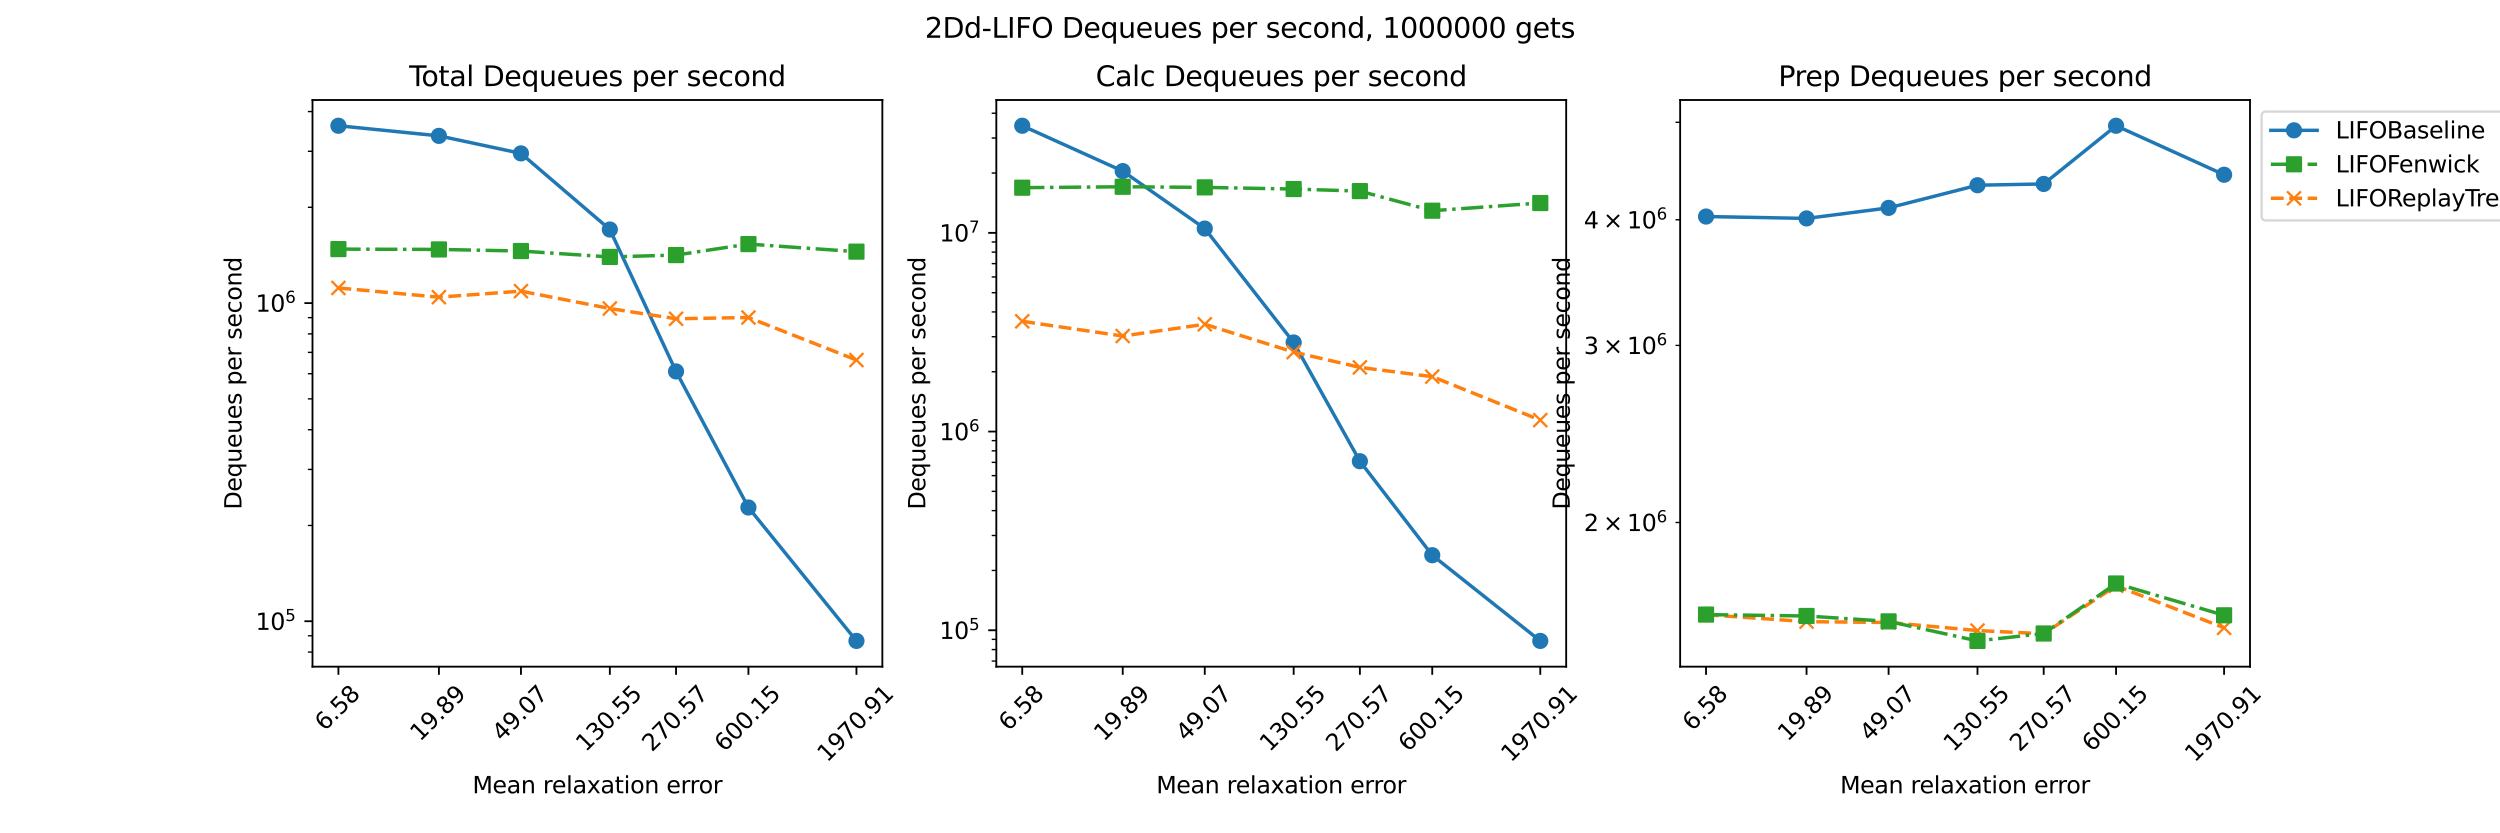 <?xml version="1.0" encoding="utf-8" standalone="no"?>
<!DOCTYPE svg PUBLIC "-//W3C//DTD SVG 1.1//EN"
  "http://www.w3.org/Graphics/SVG/1.1/DTD/svg11.dtd">
<svg xmlns:xlink="http://www.w3.org/1999/xlink" width="1080pt" height="360pt" viewBox="0 0 1080 360" xmlns="http://www.w3.org/2000/svg" version="1.1">
 <defs>
  <style type="text/css">*{stroke-linejoin: round; stroke-linecap: butt}</style>
 </defs>
 <g id="figure_1">
  <g id="patch_1">
   <path d="M 0 360 
L 1080 360 
L 1080 0 
L 0 0 
z
" style="fill: #ffffff"/>
  </g>
  <g id="axes_1">
   <g id="patch_2">
    <path d="M 135 288 
L 381.176 288 
L 381.176 43.2 
L 135 43.2 
z
" style="fill: #ffffff"/>
   </g>
   <g id="matplotlib.axis_1">
    <g id="xtick_1">
     <g id="line2d_1">
      <defs>
       <path id="m525d987e49" d="M 0 0 
L 0 3.5 
" style="stroke: #000000; stroke-width: 0.8"/>
      </defs>
      <g>
       <use xlink:href="#m525d987e49" x="146.19" y="288" style="stroke: #000000; stroke-width: 0.8"/>
      </g>
     </g>
     <g id="text_1">
      <!-- 6.58 -->
      <g transform="translate(140.269 316.117) rotate(-45) scale(0.1 -0.1)">
       <defs>
        <path id="DejaVuSans-36" d="M 2113 2584 
Q 1688 2584 1439 2293 
Q 1191 2003 1191 1497 
Q 1191 994 1439 701 
Q 1688 409 2113 409 
Q 2538 409 2786 701 
Q 3034 994 3034 1497 
Q 3034 2003 2786 2293 
Q 2538 2584 2113 2584 
z
M 3366 4563 
L 3366 3988 
Q 3128 4100 2886 4159 
Q 2644 4219 2406 4219 
Q 1781 4219 1451 3797 
Q 1122 3375 1075 2522 
Q 1259 2794 1537 2939 
Q 1816 3084 2150 3084 
Q 2853 3084 3261 2657 
Q 3669 2231 3669 1497 
Q 3669 778 3244 343 
Q 2819 -91 2113 -91 
Q 1303 -91 875 529 
Q 447 1150 447 2328 
Q 447 3434 972 4092 
Q 1497 4750 2381 4750 
Q 2619 4750 2861 4703 
Q 3103 4656 3366 4563 
z
" transform="scale(0.016)"/>
        <path id="DejaVuSans-2e" d="M 684 794 
L 1344 794 
L 1344 0 
L 684 0 
L 684 794 
z
" transform="scale(0.016)"/>
        <path id="DejaVuSans-35" d="M 691 4666 
L 3169 4666 
L 3169 4134 
L 1269 4134 
L 1269 2991 
Q 1406 3038 1543 3061 
Q 1681 3084 1819 3084 
Q 2600 3084 3056 2656 
Q 3513 2228 3513 1497 
Q 3513 744 3044 326 
Q 2575 -91 1722 -91 
Q 1428 -91 1123 -41 
Q 819 9 494 109 
L 494 744 
Q 775 591 1075 516 
Q 1375 441 1709 441 
Q 2250 441 2565 725 
Q 2881 1009 2881 1497 
Q 2881 1984 2565 2268 
Q 2250 2553 1709 2553 
Q 1456 2553 1204 2497 
Q 953 2441 691 2322 
L 691 4666 
z
" transform="scale(0.016)"/>
        <path id="DejaVuSans-38" d="M 2034 2216 
Q 1584 2216 1326 1975 
Q 1069 1734 1069 1313 
Q 1069 891 1326 650 
Q 1584 409 2034 409 
Q 2484 409 2743 651 
Q 3003 894 3003 1313 
Q 3003 1734 2745 1975 
Q 2488 2216 2034 2216 
z
M 1403 2484 
Q 997 2584 770 2862 
Q 544 3141 544 3541 
Q 544 4100 942 4425 
Q 1341 4750 2034 4750 
Q 2731 4750 3128 4425 
Q 3525 4100 3525 3541 
Q 3525 3141 3298 2862 
Q 3072 2584 2669 2484 
Q 3125 2378 3379 2068 
Q 3634 1759 3634 1313 
Q 3634 634 3220 271 
Q 2806 -91 2034 -91 
Q 1263 -91 848 271 
Q 434 634 434 1313 
Q 434 1759 690 2068 
Q 947 2378 1403 2484 
z
M 1172 3481 
Q 1172 3119 1398 2916 
Q 1625 2713 2034 2713 
Q 2441 2713 2670 2916 
Q 2900 3119 2900 3481 
Q 2900 3844 2670 4047 
Q 2441 4250 2034 4250 
Q 1625 4250 1398 4047 
Q 1172 3844 1172 3481 
z
" transform="scale(0.016)"/>
       </defs>
       <use xlink:href="#DejaVuSans-36"/>
       <use xlink:href="#DejaVuSans-2e" x="63.623"/>
       <use xlink:href="#DejaVuSans-35" x="95.41"/>
       <use xlink:href="#DejaVuSans-38" x="159.033"/>
      </g>
     </g>
    </g>
    <g id="xtick_2">
     <g id="line2d_2">
      <g>
       <use xlink:href="#m525d987e49" x="189.605" y="288" style="stroke: #000000; stroke-width: 0.8"/>
      </g>
     </g>
     <g id="text_2">
      <!-- 19.89 -->
      <g transform="translate(181.434 320.616) rotate(-45) scale(0.1 -0.1)">
       <defs>
        <path id="DejaVuSans-31" d="M 794 531 
L 1825 531 
L 1825 4091 
L 703 3866 
L 703 4441 
L 1819 4666 
L 2450 4666 
L 2450 531 
L 3481 531 
L 3481 0 
L 794 0 
L 794 531 
z
" transform="scale(0.016)"/>
        <path id="DejaVuSans-39" d="M 703 97 
L 703 672 
Q 941 559 1184 500 
Q 1428 441 1663 441 
Q 2288 441 2617 861 
Q 2947 1281 2994 2138 
Q 2813 1869 2534 1725 
Q 2256 1581 1919 1581 
Q 1219 1581 811 2004 
Q 403 2428 403 3163 
Q 403 3881 828 4315 
Q 1253 4750 1959 4750 
Q 2769 4750 3195 4129 
Q 3622 3509 3622 2328 
Q 3622 1225 3098 567 
Q 2575 -91 1691 -91 
Q 1453 -91 1209 -44 
Q 966 3 703 97 
z
M 1959 2075 
Q 2384 2075 2632 2365 
Q 2881 2656 2881 3163 
Q 2881 3666 2632 3958 
Q 2384 4250 1959 4250 
Q 1534 4250 1286 3958 
Q 1038 3666 1038 3163 
Q 1038 2656 1286 2365 
Q 1534 2075 1959 2075 
z
" transform="scale(0.016)"/>
       </defs>
       <use xlink:href="#DejaVuSans-31"/>
       <use xlink:href="#DejaVuSans-39" x="63.623"/>
       <use xlink:href="#DejaVuSans-2e" x="127.246"/>
       <use xlink:href="#DejaVuSans-38" x="159.033"/>
       <use xlink:href="#DejaVuSans-39" x="222.656"/>
      </g>
     </g>
    </g>
    <g id="xtick_3">
     <g id="line2d_3">
      <g>
       <use xlink:href="#m525d987e49" x="225.046" y="288" style="stroke: #000000; stroke-width: 0.8"/>
      </g>
     </g>
     <g id="text_3">
      <!-- 49.07 -->
      <g transform="translate(216.876 320.616) rotate(-45) scale(0.1 -0.1)">
       <defs>
        <path id="DejaVuSans-34" d="M 2419 4116 
L 825 1625 
L 2419 1625 
L 2419 4116 
z
M 2253 4666 
L 3047 4666 
L 3047 1625 
L 3713 1625 
L 3713 1100 
L 3047 1100 
L 3047 0 
L 2419 0 
L 2419 1100 
L 313 1100 
L 313 1709 
L 2253 4666 
z
" transform="scale(0.016)"/>
        <path id="DejaVuSans-30" d="M 2034 4250 
Q 1547 4250 1301 3770 
Q 1056 3291 1056 2328 
Q 1056 1369 1301 889 
Q 1547 409 2034 409 
Q 2525 409 2770 889 
Q 3016 1369 3016 2328 
Q 3016 3291 2770 3770 
Q 2525 4250 2034 4250 
z
M 2034 4750 
Q 2819 4750 3233 4129 
Q 3647 3509 3647 2328 
Q 3647 1150 3233 529 
Q 2819 -91 2034 -91 
Q 1250 -91 836 529 
Q 422 1150 422 2328 
Q 422 3509 836 4129 
Q 1250 4750 2034 4750 
z
" transform="scale(0.016)"/>
        <path id="DejaVuSans-37" d="M 525 4666 
L 3525 4666 
L 3525 4397 
L 1831 0 
L 1172 0 
L 2766 4134 
L 525 4134 
L 525 4666 
z
" transform="scale(0.016)"/>
       </defs>
       <use xlink:href="#DejaVuSans-34"/>
       <use xlink:href="#DejaVuSans-39" x="63.623"/>
       <use xlink:href="#DejaVuSans-2e" x="127.246"/>
       <use xlink:href="#DejaVuSans-30" x="159.033"/>
       <use xlink:href="#DejaVuSans-37" x="222.656"/>
      </g>
     </g>
    </g>
    <g id="xtick_4">
     <g id="line2d_4">
      <g>
       <use xlink:href="#m525d987e49" x="263.45" y="288" style="stroke: #000000; stroke-width: 0.8"/>
      </g>
     </g>
     <g id="text_4">
      <!-- 130.55 -->
      <g transform="translate(253.03 325.115) rotate(-45) scale(0.1 -0.1)">
       <defs>
        <path id="DejaVuSans-33" d="M 2597 2516 
Q 3050 2419 3304 2112 
Q 3559 1806 3559 1356 
Q 3559 666 3084 287 
Q 2609 -91 1734 -91 
Q 1441 -91 1130 -33 
Q 819 25 488 141 
L 488 750 
Q 750 597 1062 519 
Q 1375 441 1716 441 
Q 2309 441 2620 675 
Q 2931 909 2931 1356 
Q 2931 1769 2642 2001 
Q 2353 2234 1838 2234 
L 1294 2234 
L 1294 2753 
L 1863 2753 
Q 2328 2753 2575 2939 
Q 2822 3125 2822 3475 
Q 2822 3834 2567 4026 
Q 2313 4219 1838 4219 
Q 1578 4219 1281 4162 
Q 984 4106 628 3988 
L 628 4550 
Q 988 4650 1302 4700 
Q 1616 4750 1894 4750 
Q 2613 4750 3031 4423 
Q 3450 4097 3450 3541 
Q 3450 3153 3228 2886 
Q 3006 2619 2597 2516 
z
" transform="scale(0.016)"/>
       </defs>
       <use xlink:href="#DejaVuSans-31"/>
       <use xlink:href="#DejaVuSans-33" x="63.623"/>
       <use xlink:href="#DejaVuSans-30" x="127.246"/>
       <use xlink:href="#DejaVuSans-2e" x="190.869"/>
       <use xlink:href="#DejaVuSans-35" x="222.656"/>
       <use xlink:href="#DejaVuSans-35" x="286.279"/>
      </g>
     </g>
    </g>
    <g id="xtick_5">
     <g id="line2d_5">
      <g>
       <use xlink:href="#m525d987e49" x="292.052" y="288" style="stroke: #000000; stroke-width: 0.8"/>
      </g>
     </g>
     <g id="text_5">
      <!-- 270.57 -->
      <g transform="translate(281.633 325.115) rotate(-45) scale(0.1 -0.1)">
       <defs>
        <path id="DejaVuSans-32" d="M 1228 531 
L 3431 531 
L 3431 0 
L 469 0 
L 469 531 
Q 828 903 1448 1529 
Q 2069 2156 2228 2338 
Q 2531 2678 2651 2914 
Q 2772 3150 2772 3378 
Q 2772 3750 2511 3984 
Q 2250 4219 1831 4219 
Q 1534 4219 1204 4116 
Q 875 4013 500 3803 
L 500 4441 
Q 881 4594 1212 4672 
Q 1544 4750 1819 4750 
Q 2544 4750 2975 4387 
Q 3406 4025 3406 3419 
Q 3406 3131 3298 2873 
Q 3191 2616 2906 2266 
Q 2828 2175 2409 1742 
Q 1991 1309 1228 531 
z
" transform="scale(0.016)"/>
       </defs>
       <use xlink:href="#DejaVuSans-32"/>
       <use xlink:href="#DejaVuSans-37" x="63.623"/>
       <use xlink:href="#DejaVuSans-30" x="127.246"/>
       <use xlink:href="#DejaVuSans-2e" x="190.869"/>
       <use xlink:href="#DejaVuSans-35" x="222.656"/>
       <use xlink:href="#DejaVuSans-37" x="286.279"/>
      </g>
     </g>
    </g>
    <g id="xtick_6">
     <g id="line2d_6">
      <g>
       <use xlink:href="#m525d987e49" x="323.319" y="288" style="stroke: #000000; stroke-width: 0.8"/>
      </g>
     </g>
     <g id="text_6">
      <!-- 600.15 -->
      <g transform="translate(312.899 325.115) rotate(-45) scale(0.1 -0.1)">
       <use xlink:href="#DejaVuSans-36"/>
       <use xlink:href="#DejaVuSans-30" x="63.623"/>
       <use xlink:href="#DejaVuSans-30" x="127.246"/>
       <use xlink:href="#DejaVuSans-2e" x="190.869"/>
       <use xlink:href="#DejaVuSans-31" x="222.656"/>
       <use xlink:href="#DejaVuSans-35" x="286.279"/>
      </g>
     </g>
    </g>
    <g id="xtick_7">
     <g id="line2d_7">
      <g>
       <use xlink:href="#m525d987e49" x="369.987" y="288" style="stroke: #000000; stroke-width: 0.8"/>
      </g>
     </g>
     <g id="text_7">
      <!-- 1970.91 -->
      <g transform="translate(357.317 329.614) rotate(-45) scale(0.1 -0.1)">
       <use xlink:href="#DejaVuSans-31"/>
       <use xlink:href="#DejaVuSans-39" x="63.623"/>
       <use xlink:href="#DejaVuSans-37" x="127.246"/>
       <use xlink:href="#DejaVuSans-30" x="190.869"/>
       <use xlink:href="#DejaVuSans-2e" x="254.492"/>
       <use xlink:href="#DejaVuSans-39" x="286.279"/>
       <use xlink:href="#DejaVuSans-31" x="349.902"/>
      </g>
     </g>
    </g>
    <g id="xtick_8"/>
    <g id="xtick_9"/>
    <g id="xtick_10"/>
    <g id="xtick_11"/>
    <g id="xtick_12"/>
    <g id="xtick_13"/>
    <g id="xtick_14"/>
    <g id="xtick_15"/>
    <g id="xtick_16"/>
    <g id="xtick_17"/>
    <g id="xtick_18"/>
    <g id="xtick_19"/>
    <g id="xtick_20"/>
    <g id="xtick_21"/>
    <g id="xtick_22"/>
    <g id="xtick_23"/>
    <g id="xtick_24"/>
    <g id="xtick_25"/>
    <g id="xtick_26"/>
    <g id="xtick_27"/>
    <g id="xtick_28"/>
    <g id="xtick_29"/>
    <g id="text_8">
     <!-- Mean relaxation error -->
     <g transform="translate(204.111 342.683) scale(0.1 -0.1)">
      <defs>
       <path id="DejaVuSans-4d" d="M 628 4666 
L 1569 4666 
L 2759 1491 
L 3956 4666 
L 4897 4666 
L 4897 0 
L 4281 0 
L 4281 4097 
L 3078 897 
L 2444 897 
L 1241 4097 
L 1241 0 
L 628 0 
L 628 4666 
z
" transform="scale(0.016)"/>
       <path id="DejaVuSans-65" d="M 3597 1894 
L 3597 1613 
L 953 1613 
Q 991 1019 1311 708 
Q 1631 397 2203 397 
Q 2534 397 2845 478 
Q 3156 559 3463 722 
L 3463 178 
Q 3153 47 2828 -22 
Q 2503 -91 2169 -91 
Q 1331 -91 842 396 
Q 353 884 353 1716 
Q 353 2575 817 3079 
Q 1281 3584 2069 3584 
Q 2775 3584 3186 3129 
Q 3597 2675 3597 1894 
z
M 3022 2063 
Q 3016 2534 2758 2815 
Q 2500 3097 2075 3097 
Q 1594 3097 1305 2825 
Q 1016 2553 972 2059 
L 3022 2063 
z
" transform="scale(0.016)"/>
       <path id="DejaVuSans-61" d="M 2194 1759 
Q 1497 1759 1228 1600 
Q 959 1441 959 1056 
Q 959 750 1161 570 
Q 1363 391 1709 391 
Q 2188 391 2477 730 
Q 2766 1069 2766 1631 
L 2766 1759 
L 2194 1759 
z
M 3341 1997 
L 3341 0 
L 2766 0 
L 2766 531 
Q 2569 213 2275 61 
Q 1981 -91 1556 -91 
Q 1019 -91 701 211 
Q 384 513 384 1019 
Q 384 1609 779 1909 
Q 1175 2209 1959 2209 
L 2766 2209 
L 2766 2266 
Q 2766 2663 2505 2880 
Q 2244 3097 1772 3097 
Q 1472 3097 1187 3025 
Q 903 2953 641 2809 
L 641 3341 
Q 956 3463 1253 3523 
Q 1550 3584 1831 3584 
Q 2591 3584 2966 3190 
Q 3341 2797 3341 1997 
z
" transform="scale(0.016)"/>
       <path id="DejaVuSans-6e" d="M 3513 2113 
L 3513 0 
L 2938 0 
L 2938 2094 
Q 2938 2591 2744 2837 
Q 2550 3084 2163 3084 
Q 1697 3084 1428 2787 
Q 1159 2491 1159 1978 
L 1159 0 
L 581 0 
L 581 3500 
L 1159 3500 
L 1159 2956 
Q 1366 3272 1645 3428 
Q 1925 3584 2291 3584 
Q 2894 3584 3203 3211 
Q 3513 2838 3513 2113 
z
" transform="scale(0.016)"/>
       <path id="DejaVuSans-20" transform="scale(0.016)"/>
       <path id="DejaVuSans-72" d="M 2631 2963 
Q 2534 3019 2420 3045 
Q 2306 3072 2169 3072 
Q 1681 3072 1420 2755 
Q 1159 2438 1159 1844 
L 1159 0 
L 581 0 
L 581 3500 
L 1159 3500 
L 1159 2956 
Q 1341 3275 1631 3429 
Q 1922 3584 2338 3584 
Q 2397 3584 2469 3576 
Q 2541 3569 2628 3553 
L 2631 2963 
z
" transform="scale(0.016)"/>
       <path id="DejaVuSans-6c" d="M 603 4863 
L 1178 4863 
L 1178 0 
L 603 0 
L 603 4863 
z
" transform="scale(0.016)"/>
       <path id="DejaVuSans-78" d="M 3513 3500 
L 2247 1797 
L 3578 0 
L 2900 0 
L 1881 1375 
L 863 0 
L 184 0 
L 1544 1831 
L 300 3500 
L 978 3500 
L 1906 2253 
L 2834 3500 
L 3513 3500 
z
" transform="scale(0.016)"/>
       <path id="DejaVuSans-74" d="M 1172 4494 
L 1172 3500 
L 2356 3500 
L 2356 3053 
L 1172 3053 
L 1172 1153 
Q 1172 725 1289 603 
Q 1406 481 1766 481 
L 2356 481 
L 2356 0 
L 1766 0 
Q 1100 0 847 248 
Q 594 497 594 1153 
L 594 3053 
L 172 3053 
L 172 3500 
L 594 3500 
L 594 4494 
L 1172 4494 
z
" transform="scale(0.016)"/>
       <path id="DejaVuSans-69" d="M 603 3500 
L 1178 3500 
L 1178 0 
L 603 0 
L 603 3500 
z
M 603 4863 
L 1178 4863 
L 1178 4134 
L 603 4134 
L 603 4863 
z
" transform="scale(0.016)"/>
       <path id="DejaVuSans-6f" d="M 1959 3097 
Q 1497 3097 1228 2736 
Q 959 2375 959 1747 
Q 959 1119 1226 758 
Q 1494 397 1959 397 
Q 2419 397 2687 759 
Q 2956 1122 2956 1747 
Q 2956 2369 2687 2733 
Q 2419 3097 1959 3097 
z
M 1959 3584 
Q 2709 3584 3137 3096 
Q 3566 2609 3566 1747 
Q 3566 888 3137 398 
Q 2709 -91 1959 -91 
Q 1206 -91 779 398 
Q 353 888 353 1747 
Q 353 2609 779 3096 
Q 1206 3584 1959 3584 
z
" transform="scale(0.016)"/>
      </defs>
      <use xlink:href="#DejaVuSans-4d"/>
      <use xlink:href="#DejaVuSans-65" x="86.279"/>
      <use xlink:href="#DejaVuSans-61" x="147.803"/>
      <use xlink:href="#DejaVuSans-6e" x="209.082"/>
      <use xlink:href="#DejaVuSans-20" x="272.461"/>
      <use xlink:href="#DejaVuSans-72" x="304.248"/>
      <use xlink:href="#DejaVuSans-65" x="343.111"/>
      <use xlink:href="#DejaVuSans-6c" x="404.635"/>
      <use xlink:href="#DejaVuSans-61" x="432.418"/>
      <use xlink:href="#DejaVuSans-78" x="493.697"/>
      <use xlink:href="#DejaVuSans-61" x="552.877"/>
      <use xlink:href="#DejaVuSans-74" x="614.156"/>
      <use xlink:href="#DejaVuSans-69" x="653.365"/>
      <use xlink:href="#DejaVuSans-6f" x="681.148"/>
      <use xlink:href="#DejaVuSans-6e" x="742.33"/>
      <use xlink:href="#DejaVuSans-20" x="805.709"/>
      <use xlink:href="#DejaVuSans-65" x="837.496"/>
      <use xlink:href="#DejaVuSans-72" x="899.02"/>
      <use xlink:href="#DejaVuSans-72" x="938.383"/>
      <use xlink:href="#DejaVuSans-6f" x="977.246"/>
      <use xlink:href="#DejaVuSans-72" x="1038.428"/>
     </g>
    </g>
   </g>
   <g id="matplotlib.axis_2">
    <g id="ytick_1">
     <g id="line2d_8">
      <defs>
       <path id="mb71b97b20c" d="M 0 0 
L -3.5 0 
" style="stroke: #000000; stroke-width: 0.8"/>
      </defs>
      <g>
       <use xlink:href="#mb71b97b20c" x="135" y="268.375" style="stroke: #000000; stroke-width: 0.8"/>
      </g>
     </g>
     <g id="text_9">
      <!-- $\mathdefault{10^{5}}$ -->
      <g transform="translate(110.4 272.174) scale(0.1 -0.1)">
       <use xlink:href="#DejaVuSans-31" transform="translate(0 0.684)"/>
       <use xlink:href="#DejaVuSans-30" transform="translate(63.623 0.684)"/>
       <use xlink:href="#DejaVuSans-35" transform="translate(128.203 38.966) scale(0.7)"/>
      </g>
     </g>
    </g>
    <g id="ytick_2">
     <g id="line2d_9">
      <g>
       <use xlink:href="#mb71b97b20c" x="135" y="130.937" style="stroke: #000000; stroke-width: 0.8"/>
      </g>
     </g>
     <g id="text_10">
      <!-- $\mathdefault{10^{6}}$ -->
      <g transform="translate(110.4 134.736) scale(0.1 -0.1)">
       <use xlink:href="#DejaVuSans-31" transform="translate(0 0.766)"/>
       <use xlink:href="#DejaVuSans-30" transform="translate(63.623 0.766)"/>
       <use xlink:href="#DejaVuSans-36" transform="translate(128.203 39.047) scale(0.7)"/>
      </g>
     </g>
    </g>
    <g id="ytick_3">
     <g id="line2d_10">
      <defs>
       <path id="m24501abbb3" d="M 0 0 
L -2 0 
" style="stroke: #000000; stroke-width: 0.6"/>
      </defs>
      <g>
       <use xlink:href="#m24501abbb3" x="135" y="281.694" style="stroke: #000000; stroke-width: 0.6"/>
      </g>
     </g>
    </g>
    <g id="ytick_4">
     <g id="line2d_11">
      <g>
       <use xlink:href="#m24501abbb3" x="135" y="274.664" style="stroke: #000000; stroke-width: 0.6"/>
      </g>
     </g>
    </g>
    <g id="ytick_5">
     <g id="line2d_12">
      <g>
       <use xlink:href="#m24501abbb3" x="135" y="227.002" style="stroke: #000000; stroke-width: 0.6"/>
      </g>
     </g>
    </g>
    <g id="ytick_6">
     <g id="line2d_13">
      <g>
       <use xlink:href="#m24501abbb3" x="135" y="202.8" style="stroke: #000000; stroke-width: 0.6"/>
      </g>
     </g>
    </g>
    <g id="ytick_7">
     <g id="line2d_14">
      <g>
       <use xlink:href="#m24501abbb3" x="135" y="185.629" style="stroke: #000000; stroke-width: 0.6"/>
      </g>
     </g>
    </g>
    <g id="ytick_8">
     <g id="line2d_15">
      <g>
       <use xlink:href="#m24501abbb3" x="135" y="172.31" style="stroke: #000000; stroke-width: 0.6"/>
      </g>
     </g>
    </g>
    <g id="ytick_9">
     <g id="line2d_16">
      <g>
       <use xlink:href="#m24501abbb3" x="135" y="161.427" style="stroke: #000000; stroke-width: 0.6"/>
      </g>
     </g>
    </g>
    <g id="ytick_10">
     <g id="line2d_17">
      <g>
       <use xlink:href="#m24501abbb3" x="135" y="152.226" style="stroke: #000000; stroke-width: 0.6"/>
      </g>
     </g>
    </g>
    <g id="ytick_11">
     <g id="line2d_18">
      <g>
       <use xlink:href="#m24501abbb3" x="135" y="144.256" style="stroke: #000000; stroke-width: 0.6"/>
      </g>
     </g>
    </g>
    <g id="ytick_12">
     <g id="line2d_19">
      <g>
       <use xlink:href="#m24501abbb3" x="135" y="137.226" style="stroke: #000000; stroke-width: 0.6"/>
      </g>
     </g>
    </g>
    <g id="ytick_13">
     <g id="line2d_20">
      <g>
       <use xlink:href="#m24501abbb3" x="135" y="89.564" style="stroke: #000000; stroke-width: 0.6"/>
      </g>
     </g>
    </g>
    <g id="ytick_14">
     <g id="line2d_21">
      <g>
       <use xlink:href="#m24501abbb3" x="135" y="65.362" style="stroke: #000000; stroke-width: 0.6"/>
      </g>
     </g>
    </g>
    <g id="ytick_15">
     <g id="line2d_22">
      <g>
       <use xlink:href="#m24501abbb3" x="135" y="48.191" style="stroke: #000000; stroke-width: 0.6"/>
      </g>
     </g>
    </g>
    <g id="text_11">
     <!-- Dequeues per second -->
     <g transform="translate(104.32 220.113) rotate(-90) scale(0.1 -0.1)">
      <defs>
       <path id="DejaVuSans-44" d="M 1259 4147 
L 1259 519 
L 2022 519 
Q 2988 519 3436 956 
Q 3884 1394 3884 2338 
Q 3884 3275 3436 3711 
Q 2988 4147 2022 4147 
L 1259 4147 
z
M 628 4666 
L 1925 4666 
Q 3281 4666 3915 4102 
Q 4550 3538 4550 2338 
Q 4550 1131 3912 565 
Q 3275 0 1925 0 
L 628 0 
L 628 4666 
z
" transform="scale(0.016)"/>
       <path id="DejaVuSans-71" d="M 947 1747 
Q 947 1113 1208 752 
Q 1469 391 1925 391 
Q 2381 391 2643 752 
Q 2906 1113 2906 1747 
Q 2906 2381 2643 2742 
Q 2381 3103 1925 3103 
Q 1469 3103 1208 2742 
Q 947 2381 947 1747 
z
M 2906 525 
Q 2725 213 2448 61 
Q 2172 -91 1784 -91 
Q 1150 -91 751 415 
Q 353 922 353 1747 
Q 353 2572 751 3078 
Q 1150 3584 1784 3584 
Q 2172 3584 2448 3432 
Q 2725 3281 2906 2969 
L 2906 3500 
L 3481 3500 
L 3481 -1331 
L 2906 -1331 
L 2906 525 
z
" transform="scale(0.016)"/>
       <path id="DejaVuSans-75" d="M 544 1381 
L 544 3500 
L 1119 3500 
L 1119 1403 
Q 1119 906 1312 657 
Q 1506 409 1894 409 
Q 2359 409 2629 706 
Q 2900 1003 2900 1516 
L 2900 3500 
L 3475 3500 
L 3475 0 
L 2900 0 
L 2900 538 
Q 2691 219 2414 64 
Q 2138 -91 1772 -91 
Q 1169 -91 856 284 
Q 544 659 544 1381 
z
M 1991 3584 
L 1991 3584 
z
" transform="scale(0.016)"/>
       <path id="DejaVuSans-73" d="M 2834 3397 
L 2834 2853 
Q 2591 2978 2328 3040 
Q 2066 3103 1784 3103 
Q 1356 3103 1142 2972 
Q 928 2841 928 2578 
Q 928 2378 1081 2264 
Q 1234 2150 1697 2047 
L 1894 2003 
Q 2506 1872 2764 1633 
Q 3022 1394 3022 966 
Q 3022 478 2636 193 
Q 2250 -91 1575 -91 
Q 1294 -91 989 -36 
Q 684 19 347 128 
L 347 722 
Q 666 556 975 473 
Q 1284 391 1588 391 
Q 1994 391 2212 530 
Q 2431 669 2431 922 
Q 2431 1156 2273 1281 
Q 2116 1406 1581 1522 
L 1381 1569 
Q 847 1681 609 1914 
Q 372 2147 372 2553 
Q 372 3047 722 3315 
Q 1072 3584 1716 3584 
Q 2034 3584 2315 3537 
Q 2597 3491 2834 3397 
z
" transform="scale(0.016)"/>
       <path id="DejaVuSans-70" d="M 1159 525 
L 1159 -1331 
L 581 -1331 
L 581 3500 
L 1159 3500 
L 1159 2969 
Q 1341 3281 1617 3432 
Q 1894 3584 2278 3584 
Q 2916 3584 3314 3078 
Q 3713 2572 3713 1747 
Q 3713 922 3314 415 
Q 2916 -91 2278 -91 
Q 1894 -91 1617 61 
Q 1341 213 1159 525 
z
M 3116 1747 
Q 3116 2381 2855 2742 
Q 2594 3103 2138 3103 
Q 1681 3103 1420 2742 
Q 1159 2381 1159 1747 
Q 1159 1113 1420 752 
Q 1681 391 2138 391 
Q 2594 391 2855 752 
Q 3116 1113 3116 1747 
z
" transform="scale(0.016)"/>
       <path id="DejaVuSans-63" d="M 3122 3366 
L 3122 2828 
Q 2878 2963 2633 3030 
Q 2388 3097 2138 3097 
Q 1578 3097 1268 2742 
Q 959 2388 959 1747 
Q 959 1106 1268 751 
Q 1578 397 2138 397 
Q 2388 397 2633 464 
Q 2878 531 3122 666 
L 3122 134 
Q 2881 22 2623 -34 
Q 2366 -91 2075 -91 
Q 1284 -91 818 406 
Q 353 903 353 1747 
Q 353 2603 823 3093 
Q 1294 3584 2113 3584 
Q 2378 3584 2631 3529 
Q 2884 3475 3122 3366 
z
" transform="scale(0.016)"/>
       <path id="DejaVuSans-64" d="M 2906 2969 
L 2906 4863 
L 3481 4863 
L 3481 0 
L 2906 0 
L 2906 525 
Q 2725 213 2448 61 
Q 2172 -91 1784 -91 
Q 1150 -91 751 415 
Q 353 922 353 1747 
Q 353 2572 751 3078 
Q 1150 3584 1784 3584 
Q 2172 3584 2448 3432 
Q 2725 3281 2906 2969 
z
M 947 1747 
Q 947 1113 1208 752 
Q 1469 391 1925 391 
Q 2381 391 2643 752 
Q 2906 1113 2906 1747 
Q 2906 2381 2643 2742 
Q 2381 3103 1925 3103 
Q 1469 3103 1208 2742 
Q 947 2381 947 1747 
z
" transform="scale(0.016)"/>
      </defs>
      <use xlink:href="#DejaVuSans-44"/>
      <use xlink:href="#DejaVuSans-65" x="77.002"/>
      <use xlink:href="#DejaVuSans-71" x="138.525"/>
      <use xlink:href="#DejaVuSans-75" x="202.002"/>
      <use xlink:href="#DejaVuSans-65" x="265.381"/>
      <use xlink:href="#DejaVuSans-75" x="326.904"/>
      <use xlink:href="#DejaVuSans-65" x="390.283"/>
      <use xlink:href="#DejaVuSans-73" x="451.807"/>
      <use xlink:href="#DejaVuSans-20" x="503.906"/>
      <use xlink:href="#DejaVuSans-70" x="535.693"/>
      <use xlink:href="#DejaVuSans-65" x="599.17"/>
      <use xlink:href="#DejaVuSans-72" x="660.693"/>
      <use xlink:href="#DejaVuSans-20" x="701.807"/>
      <use xlink:href="#DejaVuSans-73" x="733.594"/>
      <use xlink:href="#DejaVuSans-65" x="785.693"/>
      <use xlink:href="#DejaVuSans-63" x="847.217"/>
      <use xlink:href="#DejaVuSans-6f" x="902.197"/>
      <use xlink:href="#DejaVuSans-6e" x="963.379"/>
      <use xlink:href="#DejaVuSans-64" x="1026.758"/>
     </g>
    </g>
   </g>
   <g id="line2d_23">
    <path d="M 146.19 54.327 
L 189.605 58.698 
L 225.046 66.264 
L 263.45 99.153 
L 292.052 160.465 
L 323.319 219.236 
L 369.987 276.873 
" clip-path="url(#p9f23db3a9a)" style="fill: none; stroke: #1f77b4; stroke-width: 1.5; stroke-linecap: square"/>
    <defs>
     <path id="m29d4580264" d="M 0 3 
C 0.796 3 1.559 2.684 2.121 2.121 
C 2.684 1.559 3 0.796 3 0 
C 3 -0.796 2.684 -1.559 2.121 -2.121 
C 1.559 -2.684 0.796 -3 0 -3 
C -0.796 -3 -1.559 -2.684 -2.121 -2.121 
C -2.684 -1.559 -3 -0.796 -3 0 
C -3 0.796 -2.684 1.559 -2.121 2.121 
C -1.559 2.684 -0.796 3 0 3 
z
" style="stroke: #1f77b4"/>
    </defs>
    <g clip-path="url(#p9f23db3a9a)">
     <use xlink:href="#m29d4580264" x="146.19" y="54.327" style="fill: #1f77b4; stroke: #1f77b4"/>
     <use xlink:href="#m29d4580264" x="189.605" y="58.698" style="fill: #1f77b4; stroke: #1f77b4"/>
     <use xlink:href="#m29d4580264" x="225.046" y="66.264" style="fill: #1f77b4; stroke: #1f77b4"/>
     <use xlink:href="#m29d4580264" x="263.45" y="99.153" style="fill: #1f77b4; stroke: #1f77b4"/>
     <use xlink:href="#m29d4580264" x="292.052" y="160.465" style="fill: #1f77b4; stroke: #1f77b4"/>
     <use xlink:href="#m29d4580264" x="323.319" y="219.236" style="fill: #1f77b4; stroke: #1f77b4"/>
     <use xlink:href="#m29d4580264" x="369.987" y="276.873" style="fill: #1f77b4; stroke: #1f77b4"/>
    </g>
   </g>
   <g id="line2d_24">
    <path d="M 146.19 124.398 
L 189.605 128.379 
L 225.046 125.772 
L 263.45 133.278 
L 292.052 137.701 
L 323.319 137.166 
L 369.987 155.535 
" clip-path="url(#p9f23db3a9a)" style="fill: none; stroke-dasharray: 5.55,2.4; stroke-dashoffset: 0; stroke: #ff7f0e; stroke-width: 1.5"/>
    <defs>
     <path id="m939a69727b" d="M -3 3 
L 3 -3 
M -3 -3 
L 3 3 
" style="stroke: #ff7f0e"/>
    </defs>
    <g clip-path="url(#p9f23db3a9a)">
     <use xlink:href="#m939a69727b" x="146.19" y="124.398" style="fill: #ff7f0e; stroke: #ff7f0e"/>
     <use xlink:href="#m939a69727b" x="189.605" y="128.379" style="fill: #ff7f0e; stroke: #ff7f0e"/>
     <use xlink:href="#m939a69727b" x="225.046" y="125.772" style="fill: #ff7f0e; stroke: #ff7f0e"/>
     <use xlink:href="#m939a69727b" x="263.45" y="133.278" style="fill: #ff7f0e; stroke: #ff7f0e"/>
     <use xlink:href="#m939a69727b" x="292.052" y="137.701" style="fill: #ff7f0e; stroke: #ff7f0e"/>
     <use xlink:href="#m939a69727b" x="323.319" y="137.166" style="fill: #ff7f0e; stroke: #ff7f0e"/>
     <use xlink:href="#m939a69727b" x="369.987" y="155.535" style="fill: #ff7f0e; stroke: #ff7f0e"/>
    </g>
   </g>
   <g id="line2d_25">
    <path d="M 146.19 107.622 
L 189.605 107.741 
L 225.046 108.451 
L 263.45 110.994 
L 292.052 110.191 
L 323.319 105.439 
L 369.987 108.715 
" clip-path="url(#p9f23db3a9a)" style="fill: none; stroke-dasharray: 9.6,2.4,1.5,2.4; stroke-dashoffset: 0; stroke: #2ca02c; stroke-width: 1.5"/>
    <defs>
     <path id="m10e1140595" d="M -3 3 
L 3 3 
L 3 -3 
L -3 -3 
z
" style="stroke: #2ca02c; stroke-linejoin: miter"/>
    </defs>
    <g clip-path="url(#p9f23db3a9a)">
     <use xlink:href="#m10e1140595" x="146.19" y="107.622" style="fill: #2ca02c; stroke: #2ca02c; stroke-linejoin: miter"/>
     <use xlink:href="#m10e1140595" x="189.605" y="107.741" style="fill: #2ca02c; stroke: #2ca02c; stroke-linejoin: miter"/>
     <use xlink:href="#m10e1140595" x="225.046" y="108.451" style="fill: #2ca02c; stroke: #2ca02c; stroke-linejoin: miter"/>
     <use xlink:href="#m10e1140595" x="263.45" y="110.994" style="fill: #2ca02c; stroke: #2ca02c; stroke-linejoin: miter"/>
     <use xlink:href="#m10e1140595" x="292.052" y="110.191" style="fill: #2ca02c; stroke: #2ca02c; stroke-linejoin: miter"/>
     <use xlink:href="#m10e1140595" x="323.319" y="105.439" style="fill: #2ca02c; stroke: #2ca02c; stroke-linejoin: miter"/>
     <use xlink:href="#m10e1140595" x="369.987" y="108.715" style="fill: #2ca02c; stroke: #2ca02c; stroke-linejoin: miter"/>
    </g>
   </g>
   <g id="patch_3">
    <path d="M 135 288 
L 135 43.2 
" style="fill: none; stroke: #000000; stroke-width: 0.8; stroke-linejoin: miter; stroke-linecap: square"/>
   </g>
   <g id="patch_4">
    <path d="M 381.176 288 
L 381.176 43.2 
" style="fill: none; stroke: #000000; stroke-width: 0.8; stroke-linejoin: miter; stroke-linecap: square"/>
   </g>
   <g id="patch_5">
    <path d="M 135 288 
L 381.176 288 
" style="fill: none; stroke: #000000; stroke-width: 0.8; stroke-linejoin: miter; stroke-linecap: square"/>
   </g>
   <g id="patch_6">
    <path d="M 135 43.2 
L 381.176 43.2 
" style="fill: none; stroke: #000000; stroke-width: 0.8; stroke-linejoin: miter; stroke-linecap: square"/>
   </g>
   <g id="text_12">
    <!-- Total Dequeues per second -->
    <g transform="translate(176.754 37.2) scale(0.12 -0.12)">
     <defs>
      <path id="DejaVuSans-54" d="M -19 4666 
L 3928 4666 
L 3928 4134 
L 2272 4134 
L 2272 0 
L 1638 0 
L 1638 4134 
L -19 4134 
L -19 4666 
z
" transform="scale(0.016)"/>
     </defs>
     <use xlink:href="#DejaVuSans-54"/>
     <use xlink:href="#DejaVuSans-6f" x="44.084"/>
     <use xlink:href="#DejaVuSans-74" x="105.266"/>
     <use xlink:href="#DejaVuSans-61" x="144.475"/>
     <use xlink:href="#DejaVuSans-6c" x="205.754"/>
     <use xlink:href="#DejaVuSans-20" x="233.537"/>
     <use xlink:href="#DejaVuSans-44" x="265.324"/>
     <use xlink:href="#DejaVuSans-65" x="342.326"/>
     <use xlink:href="#DejaVuSans-71" x="403.85"/>
     <use xlink:href="#DejaVuSans-75" x="467.326"/>
     <use xlink:href="#DejaVuSans-65" x="530.705"/>
     <use xlink:href="#DejaVuSans-75" x="592.229"/>
     <use xlink:href="#DejaVuSans-65" x="655.607"/>
     <use xlink:href="#DejaVuSans-73" x="717.131"/>
     <use xlink:href="#DejaVuSans-20" x="769.23"/>
     <use xlink:href="#DejaVuSans-70" x="801.018"/>
     <use xlink:href="#DejaVuSans-65" x="864.494"/>
     <use xlink:href="#DejaVuSans-72" x="926.018"/>
     <use xlink:href="#DejaVuSans-20" x="967.131"/>
     <use xlink:href="#DejaVuSans-73" x="998.918"/>
     <use xlink:href="#DejaVuSans-65" x="1051.018"/>
     <use xlink:href="#DejaVuSans-63" x="1112.541"/>
     <use xlink:href="#DejaVuSans-6f" x="1167.521"/>
     <use xlink:href="#DejaVuSans-6e" x="1228.703"/>
     <use xlink:href="#DejaVuSans-64" x="1292.082"/>
    </g>
   </g>
  </g>
  <g id="axes_2">
   <g id="patch_7">
    <path d="M 430.412 288 
L 676.588 288 
L 676.588 43.2 
L 430.412 43.2 
z
" style="fill: #ffffff"/>
   </g>
   <g id="matplotlib.axis_3">
    <g id="xtick_30">
     <g id="line2d_26">
      <g>
       <use xlink:href="#m525d987e49" x="441.602" y="288" style="stroke: #000000; stroke-width: 0.8"/>
      </g>
     </g>
     <g id="text_13">
      <!-- 6.58 -->
      <g transform="translate(435.681 316.117) rotate(-45) scale(0.1 -0.1)">
       <use xlink:href="#DejaVuSans-36"/>
       <use xlink:href="#DejaVuSans-2e" x="63.623"/>
       <use xlink:href="#DejaVuSans-35" x="95.41"/>
       <use xlink:href="#DejaVuSans-38" x="159.033"/>
      </g>
     </g>
    </g>
    <g id="xtick_31">
     <g id="line2d_27">
      <g>
       <use xlink:href="#m525d987e49" x="485.016" y="288" style="stroke: #000000; stroke-width: 0.8"/>
      </g>
     </g>
     <g id="text_14">
      <!-- 19.89 -->
      <g transform="translate(476.846 320.616) rotate(-45) scale(0.1 -0.1)">
       <use xlink:href="#DejaVuSans-31"/>
       <use xlink:href="#DejaVuSans-39" x="63.623"/>
       <use xlink:href="#DejaVuSans-2e" x="127.246"/>
       <use xlink:href="#DejaVuSans-38" x="159.033"/>
       <use xlink:href="#DejaVuSans-39" x="222.656"/>
      </g>
     </g>
    </g>
    <g id="xtick_32">
     <g id="line2d_28">
      <g>
       <use xlink:href="#m525d987e49" x="520.458" y="288" style="stroke: #000000; stroke-width: 0.8"/>
      </g>
     </g>
     <g id="text_15">
      <!-- 49.07 -->
      <g transform="translate(512.287 320.616) rotate(-45) scale(0.1 -0.1)">
       <use xlink:href="#DejaVuSans-34"/>
       <use xlink:href="#DejaVuSans-39" x="63.623"/>
       <use xlink:href="#DejaVuSans-2e" x="127.246"/>
       <use xlink:href="#DejaVuSans-30" x="159.033"/>
       <use xlink:href="#DejaVuSans-37" x="222.656"/>
      </g>
     </g>
    </g>
    <g id="xtick_33">
     <g id="line2d_29">
      <g>
       <use xlink:href="#m525d987e49" x="558.862" y="288" style="stroke: #000000; stroke-width: 0.8"/>
      </g>
     </g>
     <g id="text_16">
      <!-- 130.55 -->
      <g transform="translate(548.442 325.115) rotate(-45) scale(0.1 -0.1)">
       <use xlink:href="#DejaVuSans-31"/>
       <use xlink:href="#DejaVuSans-33" x="63.623"/>
       <use xlink:href="#DejaVuSans-30" x="127.246"/>
       <use xlink:href="#DejaVuSans-2e" x="190.869"/>
       <use xlink:href="#DejaVuSans-35" x="222.656"/>
       <use xlink:href="#DejaVuSans-35" x="286.279"/>
      </g>
     </g>
    </g>
    <g id="xtick_34">
     <g id="line2d_30">
      <g>
       <use xlink:href="#m525d987e49" x="587.464" y="288" style="stroke: #000000; stroke-width: 0.8"/>
      </g>
     </g>
     <g id="text_17">
      <!-- 270.57 -->
      <g transform="translate(577.044 325.115) rotate(-45) scale(0.1 -0.1)">
       <use xlink:href="#DejaVuSans-32"/>
       <use xlink:href="#DejaVuSans-37" x="63.623"/>
       <use xlink:href="#DejaVuSans-30" x="127.246"/>
       <use xlink:href="#DejaVuSans-2e" x="190.869"/>
       <use xlink:href="#DejaVuSans-35" x="222.656"/>
       <use xlink:href="#DejaVuSans-37" x="286.279"/>
      </g>
     </g>
    </g>
    <g id="xtick_35">
     <g id="line2d_31">
      <g>
       <use xlink:href="#m525d987e49" x="618.731" y="288" style="stroke: #000000; stroke-width: 0.8"/>
      </g>
     </g>
     <g id="text_18">
      <!-- 600.15 -->
      <g transform="translate(608.311 325.115) rotate(-45) scale(0.1 -0.1)">
       <use xlink:href="#DejaVuSans-36"/>
       <use xlink:href="#DejaVuSans-30" x="63.623"/>
       <use xlink:href="#DejaVuSans-30" x="127.246"/>
       <use xlink:href="#DejaVuSans-2e" x="190.869"/>
       <use xlink:href="#DejaVuSans-31" x="222.656"/>
       <use xlink:href="#DejaVuSans-35" x="286.279"/>
      </g>
     </g>
    </g>
    <g id="xtick_36">
     <g id="line2d_32">
      <g>
       <use xlink:href="#m525d987e49" x="665.398" y="288" style="stroke: #000000; stroke-width: 0.8"/>
      </g>
     </g>
     <g id="text_19">
      <!-- 1970.91 -->
      <g transform="translate(652.729 329.614) rotate(-45) scale(0.1 -0.1)">
       <use xlink:href="#DejaVuSans-31"/>
       <use xlink:href="#DejaVuSans-39" x="63.623"/>
       <use xlink:href="#DejaVuSans-37" x="127.246"/>
       <use xlink:href="#DejaVuSans-30" x="190.869"/>
       <use xlink:href="#DejaVuSans-2e" x="254.492"/>
       <use xlink:href="#DejaVuSans-39" x="286.279"/>
       <use xlink:href="#DejaVuSans-31" x="349.902"/>
      </g>
     </g>
    </g>
    <g id="xtick_37"/>
    <g id="xtick_38"/>
    <g id="xtick_39"/>
    <g id="xtick_40"/>
    <g id="xtick_41"/>
    <g id="xtick_42"/>
    <g id="xtick_43"/>
    <g id="xtick_44"/>
    <g id="xtick_45"/>
    <g id="xtick_46"/>
    <g id="xtick_47"/>
    <g id="xtick_48"/>
    <g id="xtick_49"/>
    <g id="xtick_50"/>
    <g id="xtick_51"/>
    <g id="xtick_52"/>
    <g id="xtick_53"/>
    <g id="xtick_54"/>
    <g id="xtick_55"/>
    <g id="xtick_56"/>
    <g id="xtick_57"/>
    <g id="xtick_58"/>
    <g id="text_20">
     <!-- Mean relaxation error -->
     <g transform="translate(499.523 342.683) scale(0.1 -0.1)">
      <use xlink:href="#DejaVuSans-4d"/>
      <use xlink:href="#DejaVuSans-65" x="86.279"/>
      <use xlink:href="#DejaVuSans-61" x="147.803"/>
      <use xlink:href="#DejaVuSans-6e" x="209.082"/>
      <use xlink:href="#DejaVuSans-20" x="272.461"/>
      <use xlink:href="#DejaVuSans-72" x="304.248"/>
      <use xlink:href="#DejaVuSans-65" x="343.111"/>
      <use xlink:href="#DejaVuSans-6c" x="404.635"/>
      <use xlink:href="#DejaVuSans-61" x="432.418"/>
      <use xlink:href="#DejaVuSans-78" x="493.697"/>
      <use xlink:href="#DejaVuSans-61" x="552.877"/>
      <use xlink:href="#DejaVuSans-74" x="614.156"/>
      <use xlink:href="#DejaVuSans-69" x="653.365"/>
      <use xlink:href="#DejaVuSans-6f" x="681.148"/>
      <use xlink:href="#DejaVuSans-6e" x="742.33"/>
      <use xlink:href="#DejaVuSans-20" x="805.709"/>
      <use xlink:href="#DejaVuSans-65" x="837.496"/>
      <use xlink:href="#DejaVuSans-72" x="899.02"/>
      <use xlink:href="#DejaVuSans-72" x="938.383"/>
      <use xlink:href="#DejaVuSans-6f" x="977.246"/>
      <use xlink:href="#DejaVuSans-72" x="1038.428"/>
     </g>
    </g>
   </g>
   <g id="matplotlib.axis_4">
    <g id="ytick_16">
     <g id="line2d_33">
      <g>
       <use xlink:href="#mb71b97b20c" x="430.412" y="272.283" style="stroke: #000000; stroke-width: 0.8"/>
      </g>
     </g>
     <g id="text_21">
      <!-- $\mathdefault{10^{5}}$ -->
      <g transform="translate(405.812 276.082) scale(0.1 -0.1)">
       <use xlink:href="#DejaVuSans-31" transform="translate(0 0.684)"/>
       <use xlink:href="#DejaVuSans-30" transform="translate(63.623 0.684)"/>
       <use xlink:href="#DejaVuSans-35" transform="translate(128.203 38.966) scale(0.7)"/>
      </g>
     </g>
    </g>
    <g id="ytick_17">
     <g id="line2d_34">
      <g>
       <use xlink:href="#mb71b97b20c" x="430.412" y="186.438" style="stroke: #000000; stroke-width: 0.8"/>
      </g>
     </g>
     <g id="text_22">
      <!-- $\mathdefault{10^{6}}$ -->
      <g transform="translate(405.812 190.238) scale(0.1 -0.1)">
       <use xlink:href="#DejaVuSans-31" transform="translate(0 0.766)"/>
       <use xlink:href="#DejaVuSans-30" transform="translate(63.623 0.766)"/>
       <use xlink:href="#DejaVuSans-36" transform="translate(128.203 39.047) scale(0.7)"/>
      </g>
     </g>
    </g>
    <g id="ytick_18">
     <g id="line2d_35">
      <g>
       <use xlink:href="#mb71b97b20c" x="430.412" y="100.594" style="stroke: #000000; stroke-width: 0.8"/>
      </g>
     </g>
     <g id="text_23">
      <!-- $\mathdefault{10^{7}}$ -->
      <g transform="translate(405.812 104.393) scale(0.1 -0.1)">
       <use xlink:href="#DejaVuSans-31" transform="translate(0 0.684)"/>
       <use xlink:href="#DejaVuSans-30" transform="translate(63.623 0.684)"/>
       <use xlink:href="#DejaVuSans-37" transform="translate(128.203 38.966) scale(0.7)"/>
      </g>
     </g>
    </g>
    <g id="ytick_19">
     <g id="line2d_36">
      <g>
       <use xlink:href="#m24501abbb3" x="430.412" y="285.581" style="stroke: #000000; stroke-width: 0.6"/>
      </g>
     </g>
    </g>
    <g id="ytick_20">
     <g id="line2d_37">
      <g>
       <use xlink:href="#m24501abbb3" x="430.412" y="280.602" style="stroke: #000000; stroke-width: 0.6"/>
      </g>
     </g>
    </g>
    <g id="ytick_21">
     <g id="line2d_38">
      <g>
       <use xlink:href="#m24501abbb3" x="430.412" y="276.211" style="stroke: #000000; stroke-width: 0.6"/>
      </g>
     </g>
    </g>
    <g id="ytick_22">
     <g id="line2d_39">
      <g>
       <use xlink:href="#m24501abbb3" x="430.412" y="246.441" style="stroke: #000000; stroke-width: 0.6"/>
      </g>
     </g>
    </g>
    <g id="ytick_23">
     <g id="line2d_40">
      <g>
       <use xlink:href="#m24501abbb3" x="430.412" y="231.325" style="stroke: #000000; stroke-width: 0.6"/>
      </g>
     </g>
    </g>
    <g id="ytick_24">
     <g id="line2d_41">
      <g>
       <use xlink:href="#m24501abbb3" x="430.412" y="220.599" style="stroke: #000000; stroke-width: 0.6"/>
      </g>
     </g>
    </g>
    <g id="ytick_25">
     <g id="line2d_42">
      <g>
       <use xlink:href="#m24501abbb3" x="430.412" y="212.28" style="stroke: #000000; stroke-width: 0.6"/>
      </g>
     </g>
    </g>
    <g id="ytick_26">
     <g id="line2d_43">
      <g>
       <use xlink:href="#m24501abbb3" x="430.412" y="205.483" style="stroke: #000000; stroke-width: 0.6"/>
      </g>
     </g>
    </g>
    <g id="ytick_27">
     <g id="line2d_44">
      <g>
       <use xlink:href="#m24501abbb3" x="430.412" y="199.736" style="stroke: #000000; stroke-width: 0.6"/>
      </g>
     </g>
    </g>
    <g id="ytick_28">
     <g id="line2d_45">
      <g>
       <use xlink:href="#m24501abbb3" x="430.412" y="194.758" style="stroke: #000000; stroke-width: 0.6"/>
      </g>
     </g>
    </g>
    <g id="ytick_29">
     <g id="line2d_46">
      <g>
       <use xlink:href="#m24501abbb3" x="430.412" y="190.366" style="stroke: #000000; stroke-width: 0.6"/>
      </g>
     </g>
    </g>
    <g id="ytick_30">
     <g id="line2d_47">
      <g>
       <use xlink:href="#m24501abbb3" x="430.412" y="160.597" style="stroke: #000000; stroke-width: 0.6"/>
      </g>
     </g>
    </g>
    <g id="ytick_31">
     <g id="line2d_48">
      <g>
       <use xlink:href="#m24501abbb3" x="430.412" y="145.48" style="stroke: #000000; stroke-width: 0.6"/>
      </g>
     </g>
    </g>
    <g id="ytick_32">
     <g id="line2d_49">
      <g>
       <use xlink:href="#m24501abbb3" x="430.412" y="134.755" style="stroke: #000000; stroke-width: 0.6"/>
      </g>
     </g>
    </g>
    <g id="ytick_33">
     <g id="line2d_50">
      <g>
       <use xlink:href="#m24501abbb3" x="430.412" y="126.435" style="stroke: #000000; stroke-width: 0.6"/>
      </g>
     </g>
    </g>
    <g id="ytick_34">
     <g id="line2d_51">
      <g>
       <use xlink:href="#m24501abbb3" x="430.412" y="119.638" style="stroke: #000000; stroke-width: 0.6"/>
      </g>
     </g>
    </g>
    <g id="ytick_35">
     <g id="line2d_52">
      <g>
       <use xlink:href="#m24501abbb3" x="430.412" y="113.891" style="stroke: #000000; stroke-width: 0.6"/>
      </g>
     </g>
    </g>
    <g id="ytick_36">
     <g id="line2d_53">
      <g>
       <use xlink:href="#m24501abbb3" x="430.412" y="108.913" style="stroke: #000000; stroke-width: 0.6"/>
      </g>
     </g>
    </g>
    <g id="ytick_37">
     <g id="line2d_54">
      <g>
       <use xlink:href="#m24501abbb3" x="430.412" y="104.522" style="stroke: #000000; stroke-width: 0.6"/>
      </g>
     </g>
    </g>
    <g id="ytick_38">
     <g id="line2d_55">
      <g>
       <use xlink:href="#m24501abbb3" x="430.412" y="74.752" style="stroke: #000000; stroke-width: 0.6"/>
      </g>
     </g>
    </g>
    <g id="ytick_39">
     <g id="line2d_56">
      <g>
       <use xlink:href="#m24501abbb3" x="430.412" y="59.635" style="stroke: #000000; stroke-width: 0.6"/>
      </g>
     </g>
    </g>
    <g id="ytick_40">
     <g id="line2d_57">
      <g>
       <use xlink:href="#m24501abbb3" x="430.412" y="48.91" style="stroke: #000000; stroke-width: 0.6"/>
      </g>
     </g>
    </g>
    <g id="text_24">
     <!-- Dequeues per second -->
     <g transform="translate(399.732 220.113) rotate(-90) scale(0.1 -0.1)">
      <use xlink:href="#DejaVuSans-44"/>
      <use xlink:href="#DejaVuSans-65" x="77.002"/>
      <use xlink:href="#DejaVuSans-71" x="138.525"/>
      <use xlink:href="#DejaVuSans-75" x="202.002"/>
      <use xlink:href="#DejaVuSans-65" x="265.381"/>
      <use xlink:href="#DejaVuSans-75" x="326.904"/>
      <use xlink:href="#DejaVuSans-65" x="390.283"/>
      <use xlink:href="#DejaVuSans-73" x="451.807"/>
      <use xlink:href="#DejaVuSans-20" x="503.906"/>
      <use xlink:href="#DejaVuSans-70" x="535.693"/>
      <use xlink:href="#DejaVuSans-65" x="599.17"/>
      <use xlink:href="#DejaVuSans-72" x="660.693"/>
      <use xlink:href="#DejaVuSans-20" x="701.807"/>
      <use xlink:href="#DejaVuSans-73" x="733.594"/>
      <use xlink:href="#DejaVuSans-65" x="785.693"/>
      <use xlink:href="#DejaVuSans-63" x="847.217"/>
      <use xlink:href="#DejaVuSans-6f" x="902.197"/>
      <use xlink:href="#DejaVuSans-6e" x="963.379"/>
      <use xlink:href="#DejaVuSans-64" x="1026.758"/>
     </g>
    </g>
   </g>
   <g id="line2d_58">
    <path d="M 441.602 54.327 
L 485.016 73.922 
L 520.458 98.728 
L 558.862 147.949 
L 587.464 199.248 
L 618.731 239.852 
L 665.398 276.873 
" clip-path="url(#pd817a75592)" style="fill: none; stroke: #1f77b4; stroke-width: 1.5; stroke-linecap: square"/>
    <g clip-path="url(#pd817a75592)">
     <use xlink:href="#m29d4580264" x="441.602" y="54.327" style="fill: #1f77b4; stroke: #1f77b4"/>
     <use xlink:href="#m29d4580264" x="485.016" y="73.922" style="fill: #1f77b4; stroke: #1f77b4"/>
     <use xlink:href="#m29d4580264" x="520.458" y="98.728" style="fill: #1f77b4; stroke: #1f77b4"/>
     <use xlink:href="#m29d4580264" x="558.862" y="147.949" style="fill: #1f77b4; stroke: #1f77b4"/>
     <use xlink:href="#m29d4580264" x="587.464" y="199.248" style="fill: #1f77b4; stroke: #1f77b4"/>
     <use xlink:href="#m29d4580264" x="618.731" y="239.852" style="fill: #1f77b4; stroke: #1f77b4"/>
     <use xlink:href="#m29d4580264" x="665.398" y="276.873" style="fill: #1f77b4; stroke: #1f77b4"/>
    </g>
   </g>
   <g id="line2d_59">
    <path d="M 441.602 138.804 
L 485.016 145.168 
L 520.458 140.087 
L 558.862 152.103 
L 587.464 158.709 
L 618.731 162.711 
L 665.398 181.487 
" clip-path="url(#pd817a75592)" style="fill: none; stroke-dasharray: 5.55,2.4; stroke-dashoffset: 0; stroke: #ff7f0e; stroke-width: 1.5"/>
    <g clip-path="url(#pd817a75592)">
     <use xlink:href="#m939a69727b" x="441.602" y="138.804" style="fill: #ff7f0e; stroke: #ff7f0e"/>
     <use xlink:href="#m939a69727b" x="485.016" y="145.168" style="fill: #ff7f0e; stroke: #ff7f0e"/>
     <use xlink:href="#m939a69727b" x="520.458" y="140.087" style="fill: #ff7f0e; stroke: #ff7f0e"/>
     <use xlink:href="#m939a69727b" x="558.862" y="152.103" style="fill: #ff7f0e; stroke: #ff7f0e"/>
     <use xlink:href="#m939a69727b" x="587.464" y="158.709" style="fill: #ff7f0e; stroke: #ff7f0e"/>
     <use xlink:href="#m939a69727b" x="618.731" y="162.711" style="fill: #ff7f0e; stroke: #ff7f0e"/>
     <use xlink:href="#m939a69727b" x="665.398" y="181.487" style="fill: #ff7f0e; stroke: #ff7f0e"/>
    </g>
   </g>
   <g id="line2d_60">
    <path d="M 441.602 81.074 
L 485.016 80.681 
L 520.458 80.948 
L 558.862 81.667 
L 587.464 82.554 
L 618.731 91.023 
L 665.398 87.699 
" clip-path="url(#pd817a75592)" style="fill: none; stroke-dasharray: 9.6,2.4,1.5,2.4; stroke-dashoffset: 0; stroke: #2ca02c; stroke-width: 1.5"/>
    <g clip-path="url(#pd817a75592)">
     <use xlink:href="#m10e1140595" x="441.602" y="81.074" style="fill: #2ca02c; stroke: #2ca02c; stroke-linejoin: miter"/>
     <use xlink:href="#m10e1140595" x="485.016" y="80.681" style="fill: #2ca02c; stroke: #2ca02c; stroke-linejoin: miter"/>
     <use xlink:href="#m10e1140595" x="520.458" y="80.948" style="fill: #2ca02c; stroke: #2ca02c; stroke-linejoin: miter"/>
     <use xlink:href="#m10e1140595" x="558.862" y="81.667" style="fill: #2ca02c; stroke: #2ca02c; stroke-linejoin: miter"/>
     <use xlink:href="#m10e1140595" x="587.464" y="82.554" style="fill: #2ca02c; stroke: #2ca02c; stroke-linejoin: miter"/>
     <use xlink:href="#m10e1140595" x="618.731" y="91.023" style="fill: #2ca02c; stroke: #2ca02c; stroke-linejoin: miter"/>
     <use xlink:href="#m10e1140595" x="665.398" y="87.699" style="fill: #2ca02c; stroke: #2ca02c; stroke-linejoin: miter"/>
    </g>
   </g>
   <g id="patch_8">
    <path d="M 430.412 288 
L 430.412 43.2 
" style="fill: none; stroke: #000000; stroke-width: 0.8; stroke-linejoin: miter; stroke-linecap: square"/>
   </g>
   <g id="patch_9">
    <path d="M 676.588 288 
L 676.588 43.2 
" style="fill: none; stroke: #000000; stroke-width: 0.8; stroke-linejoin: miter; stroke-linecap: square"/>
   </g>
   <g id="patch_10">
    <path d="M 430.412 288 
L 676.588 288 
" style="fill: none; stroke: #000000; stroke-width: 0.8; stroke-linejoin: miter; stroke-linecap: square"/>
   </g>
   <g id="patch_11">
    <path d="M 430.412 43.2 
L 676.588 43.2 
" style="fill: none; stroke: #000000; stroke-width: 0.8; stroke-linejoin: miter; stroke-linecap: square"/>
   </g>
   <g id="text_25">
    <!-- Calc Dequeues per second -->
    <g transform="translate(473.345 37.2) scale(0.12 -0.12)">
     <defs>
      <path id="DejaVuSans-43" d="M 4122 4306 
L 4122 3641 
Q 3803 3938 3442 4084 
Q 3081 4231 2675 4231 
Q 1875 4231 1450 3742 
Q 1025 3253 1025 2328 
Q 1025 1406 1450 917 
Q 1875 428 2675 428 
Q 3081 428 3442 575 
Q 3803 722 4122 1019 
L 4122 359 
Q 3791 134 3420 21 
Q 3050 -91 2638 -91 
Q 1578 -91 968 557 
Q 359 1206 359 2328 
Q 359 3453 968 4101 
Q 1578 4750 2638 4750 
Q 3056 4750 3426 4639 
Q 3797 4528 4122 4306 
z
" transform="scale(0.016)"/>
     </defs>
     <use xlink:href="#DejaVuSans-43"/>
     <use xlink:href="#DejaVuSans-61" x="69.824"/>
     <use xlink:href="#DejaVuSans-6c" x="131.104"/>
     <use xlink:href="#DejaVuSans-63" x="158.887"/>
     <use xlink:href="#DejaVuSans-20" x="213.867"/>
     <use xlink:href="#DejaVuSans-44" x="245.654"/>
     <use xlink:href="#DejaVuSans-65" x="322.656"/>
     <use xlink:href="#DejaVuSans-71" x="384.18"/>
     <use xlink:href="#DejaVuSans-75" x="447.656"/>
     <use xlink:href="#DejaVuSans-65" x="511.035"/>
     <use xlink:href="#DejaVuSans-75" x="572.559"/>
     <use xlink:href="#DejaVuSans-65" x="635.938"/>
     <use xlink:href="#DejaVuSans-73" x="697.461"/>
     <use xlink:href="#DejaVuSans-20" x="749.561"/>
     <use xlink:href="#DejaVuSans-70" x="781.348"/>
     <use xlink:href="#DejaVuSans-65" x="844.824"/>
     <use xlink:href="#DejaVuSans-72" x="906.348"/>
     <use xlink:href="#DejaVuSans-20" x="947.461"/>
     <use xlink:href="#DejaVuSans-73" x="979.248"/>
     <use xlink:href="#DejaVuSans-65" x="1031.348"/>
     <use xlink:href="#DejaVuSans-63" x="1092.871"/>
     <use xlink:href="#DejaVuSans-6f" x="1147.852"/>
     <use xlink:href="#DejaVuSans-6e" x="1209.033"/>
     <use xlink:href="#DejaVuSans-64" x="1272.412"/>
    </g>
   </g>
  </g>
  <g id="axes_3">
   <g id="patch_12">
    <path d="M 725.824 288 
L 972 288 
L 972 43.2 
L 725.824 43.2 
z
" style="fill: #ffffff"/>
   </g>
   <g id="matplotlib.axis_5">
    <g id="xtick_59">
     <g id="line2d_61">
      <g>
       <use xlink:href="#m525d987e49" x="737.013" y="288" style="stroke: #000000; stroke-width: 0.8"/>
      </g>
     </g>
     <g id="text_26">
      <!-- 6.58 -->
      <g transform="translate(731.092 316.117) rotate(-45) scale(0.1 -0.1)">
       <use xlink:href="#DejaVuSans-36"/>
       <use xlink:href="#DejaVuSans-2e" x="63.623"/>
       <use xlink:href="#DejaVuSans-35" x="95.41"/>
       <use xlink:href="#DejaVuSans-38" x="159.033"/>
      </g>
     </g>
    </g>
    <g id="xtick_60">
     <g id="line2d_62">
      <g>
       <use xlink:href="#m525d987e49" x="780.428" y="288" style="stroke: #000000; stroke-width: 0.8"/>
      </g>
     </g>
     <g id="text_27">
      <!-- 19.89 -->
      <g transform="translate(772.258 320.616) rotate(-45) scale(0.1 -0.1)">
       <use xlink:href="#DejaVuSans-31"/>
       <use xlink:href="#DejaVuSans-39" x="63.623"/>
       <use xlink:href="#DejaVuSans-2e" x="127.246"/>
       <use xlink:href="#DejaVuSans-38" x="159.033"/>
       <use xlink:href="#DejaVuSans-39" x="222.656"/>
      </g>
     </g>
    </g>
    <g id="xtick_61">
     <g id="line2d_63">
      <g>
       <use xlink:href="#m525d987e49" x="815.87" y="288" style="stroke: #000000; stroke-width: 0.8"/>
      </g>
     </g>
     <g id="text_28">
      <!-- 49.07 -->
      <g transform="translate(807.699 320.616) rotate(-45) scale(0.1 -0.1)">
       <use xlink:href="#DejaVuSans-34"/>
       <use xlink:href="#DejaVuSans-39" x="63.623"/>
       <use xlink:href="#DejaVuSans-2e" x="127.246"/>
       <use xlink:href="#DejaVuSans-30" x="159.033"/>
       <use xlink:href="#DejaVuSans-37" x="222.656"/>
      </g>
     </g>
    </g>
    <g id="xtick_62">
     <g id="line2d_64">
      <g>
       <use xlink:href="#m525d987e49" x="854.273" y="288" style="stroke: #000000; stroke-width: 0.8"/>
      </g>
     </g>
     <g id="text_29">
      <!-- 130.55 -->
      <g transform="translate(843.854 325.115) rotate(-45) scale(0.1 -0.1)">
       <use xlink:href="#DejaVuSans-31"/>
       <use xlink:href="#DejaVuSans-33" x="63.623"/>
       <use xlink:href="#DejaVuSans-30" x="127.246"/>
       <use xlink:href="#DejaVuSans-2e" x="190.869"/>
       <use xlink:href="#DejaVuSans-35" x="222.656"/>
       <use xlink:href="#DejaVuSans-35" x="286.279"/>
      </g>
     </g>
    </g>
    <g id="xtick_63">
     <g id="line2d_65">
      <g>
       <use xlink:href="#m525d987e49" x="882.876" y="288" style="stroke: #000000; stroke-width: 0.8"/>
      </g>
     </g>
     <g id="text_30">
      <!-- 270.57 -->
      <g transform="translate(872.456 325.115) rotate(-45) scale(0.1 -0.1)">
       <use xlink:href="#DejaVuSans-32"/>
       <use xlink:href="#DejaVuSans-37" x="63.623"/>
       <use xlink:href="#DejaVuSans-30" x="127.246"/>
       <use xlink:href="#DejaVuSans-2e" x="190.869"/>
       <use xlink:href="#DejaVuSans-35" x="222.656"/>
       <use xlink:href="#DejaVuSans-37" x="286.279"/>
      </g>
     </g>
    </g>
    <g id="xtick_64">
     <g id="line2d_66">
      <g>
       <use xlink:href="#m525d987e49" x="914.142" y="288" style="stroke: #000000; stroke-width: 0.8"/>
      </g>
     </g>
     <g id="text_31">
      <!-- 600.15 -->
      <g transform="translate(903.722 325.115) rotate(-45) scale(0.1 -0.1)">
       <use xlink:href="#DejaVuSans-36"/>
       <use xlink:href="#DejaVuSans-30" x="63.623"/>
       <use xlink:href="#DejaVuSans-30" x="127.246"/>
       <use xlink:href="#DejaVuSans-2e" x="190.869"/>
       <use xlink:href="#DejaVuSans-31" x="222.656"/>
       <use xlink:href="#DejaVuSans-35" x="286.279"/>
      </g>
     </g>
    </g>
    <g id="xtick_65">
     <g id="line2d_67">
      <g>
       <use xlink:href="#m525d987e49" x="960.81" y="288" style="stroke: #000000; stroke-width: 0.8"/>
      </g>
     </g>
     <g id="text_32">
      <!-- 1970.91 -->
      <g transform="translate(948.141 329.614) rotate(-45) scale(0.1 -0.1)">
       <use xlink:href="#DejaVuSans-31"/>
       <use xlink:href="#DejaVuSans-39" x="63.623"/>
       <use xlink:href="#DejaVuSans-37" x="127.246"/>
       <use xlink:href="#DejaVuSans-30" x="190.869"/>
       <use xlink:href="#DejaVuSans-2e" x="254.492"/>
       <use xlink:href="#DejaVuSans-39" x="286.279"/>
       <use xlink:href="#DejaVuSans-31" x="349.902"/>
      </g>
     </g>
    </g>
    <g id="xtick_66"/>
    <g id="xtick_67"/>
    <g id="xtick_68"/>
    <g id="xtick_69"/>
    <g id="xtick_70"/>
    <g id="xtick_71"/>
    <g id="xtick_72"/>
    <g id="xtick_73"/>
    <g id="xtick_74"/>
    <g id="xtick_75"/>
    <g id="xtick_76"/>
    <g id="xtick_77"/>
    <g id="xtick_78"/>
    <g id="xtick_79"/>
    <g id="xtick_80"/>
    <g id="xtick_81"/>
    <g id="xtick_82"/>
    <g id="xtick_83"/>
    <g id="xtick_84"/>
    <g id="xtick_85"/>
    <g id="xtick_86"/>
    <g id="xtick_87"/>
    <g id="text_33">
     <!-- Mean relaxation error -->
     <g transform="translate(794.934 342.683) scale(0.1 -0.1)">
      <use xlink:href="#DejaVuSans-4d"/>
      <use xlink:href="#DejaVuSans-65" x="86.279"/>
      <use xlink:href="#DejaVuSans-61" x="147.803"/>
      <use xlink:href="#DejaVuSans-6e" x="209.082"/>
      <use xlink:href="#DejaVuSans-20" x="272.461"/>
      <use xlink:href="#DejaVuSans-72" x="304.248"/>
      <use xlink:href="#DejaVuSans-65" x="343.111"/>
      <use xlink:href="#DejaVuSans-6c" x="404.635"/>
      <use xlink:href="#DejaVuSans-61" x="432.418"/>
      <use xlink:href="#DejaVuSans-78" x="493.697"/>
      <use xlink:href="#DejaVuSans-61" x="552.877"/>
      <use xlink:href="#DejaVuSans-74" x="614.156"/>
      <use xlink:href="#DejaVuSans-69" x="653.365"/>
      <use xlink:href="#DejaVuSans-6f" x="681.148"/>
      <use xlink:href="#DejaVuSans-6e" x="742.33"/>
      <use xlink:href="#DejaVuSans-20" x="805.709"/>
      <use xlink:href="#DejaVuSans-65" x="837.496"/>
      <use xlink:href="#DejaVuSans-72" x="899.02"/>
      <use xlink:href="#DejaVuSans-72" x="938.383"/>
      <use xlink:href="#DejaVuSans-6f" x="977.246"/>
      <use xlink:href="#DejaVuSans-72" x="1038.428"/>
     </g>
    </g>
   </g>
   <g id="matplotlib.axis_6">
    <g id="ytick_41">
     <g id="line2d_68">
      <g>
       <use xlink:href="#m24501abbb3" x="725.824" y="225.708" style="stroke: #000000; stroke-width: 0.6"/>
      </g>
     </g>
     <g id="text_34">
      <!-- $\mathdefault{2\times10^{6}}$ -->
      <g transform="translate(684.224 229.508) scale(0.1 -0.1)">
       <defs>
        <path id="DejaVuSans-d7" d="M 4488 3438 
L 3059 2003 
L 4488 575 
L 4116 197 
L 2681 1631 
L 1247 197 
L 878 575 
L 2303 2003 
L 878 3438 
L 1247 3816 
L 2681 2381 
L 4116 3816 
L 4488 3438 
z
" transform="scale(0.016)"/>
       </defs>
       <use xlink:href="#DejaVuSans-32" transform="translate(0 0.766)"/>
       <use xlink:href="#DejaVuSans-d7" transform="translate(83.105 0.766)"/>
       <use xlink:href="#DejaVuSans-31" transform="translate(186.377 0.766)"/>
       <use xlink:href="#DejaVuSans-30" transform="translate(250 0.766)"/>
       <use xlink:href="#DejaVuSans-36" transform="translate(314.58 39.047) scale(0.7)"/>
      </g>
     </g>
    </g>
    <g id="ytick_42">
     <g id="line2d_69">
      <g>
       <use xlink:href="#m24501abbb3" x="725.824" y="149.214" style="stroke: #000000; stroke-width: 0.6"/>
      </g>
     </g>
     <g id="text_35">
      <!-- $\mathdefault{3\times10^{6}}$ -->
      <g transform="translate(684.224 153.013) scale(0.1 -0.1)">
       <use xlink:href="#DejaVuSans-33" transform="translate(0 0.766)"/>
       <use xlink:href="#DejaVuSans-d7" transform="translate(83.105 0.766)"/>
       <use xlink:href="#DejaVuSans-31" transform="translate(186.377 0.766)"/>
       <use xlink:href="#DejaVuSans-30" transform="translate(250 0.766)"/>
       <use xlink:href="#DejaVuSans-36" transform="translate(314.58 39.047) scale(0.7)"/>
      </g>
     </g>
    </g>
    <g id="ytick_43">
     <g id="line2d_70">
      <g>
       <use xlink:href="#m24501abbb3" x="725.824" y="94.941" style="stroke: #000000; stroke-width: 0.6"/>
      </g>
     </g>
     <g id="text_36">
      <!-- $\mathdefault{4\times10^{6}}$ -->
      <g transform="translate(684.224 98.74) scale(0.1 -0.1)">
       <use xlink:href="#DejaVuSans-34" transform="translate(0 0.766)"/>
       <use xlink:href="#DejaVuSans-d7" transform="translate(83.105 0.766)"/>
       <use xlink:href="#DejaVuSans-31" transform="translate(186.377 0.766)"/>
       <use xlink:href="#DejaVuSans-30" transform="translate(250 0.766)"/>
       <use xlink:href="#DejaVuSans-36" transform="translate(314.58 39.047) scale(0.7)"/>
      </g>
     </g>
    </g>
    <g id="ytick_44">
     <g id="line2d_71">
      <g>
       <use xlink:href="#m24501abbb3" x="725.824" y="52.843" style="stroke: #000000; stroke-width: 0.6"/>
      </g>
     </g>
    </g>
    <g id="text_37">
     <!-- Dequeues per second -->
     <g transform="translate(678.144 220.113) rotate(-90) scale(0.1 -0.1)">
      <use xlink:href="#DejaVuSans-44"/>
      <use xlink:href="#DejaVuSans-65" x="77.002"/>
      <use xlink:href="#DejaVuSans-71" x="138.525"/>
      <use xlink:href="#DejaVuSans-75" x="202.002"/>
      <use xlink:href="#DejaVuSans-65" x="265.381"/>
      <use xlink:href="#DejaVuSans-75" x="326.904"/>
      <use xlink:href="#DejaVuSans-65" x="390.283"/>
      <use xlink:href="#DejaVuSans-73" x="451.807"/>
      <use xlink:href="#DejaVuSans-20" x="503.906"/>
      <use xlink:href="#DejaVuSans-70" x="535.693"/>
      <use xlink:href="#DejaVuSans-65" x="599.17"/>
      <use xlink:href="#DejaVuSans-72" x="660.693"/>
      <use xlink:href="#DejaVuSans-20" x="701.807"/>
      <use xlink:href="#DejaVuSans-73" x="733.594"/>
      <use xlink:href="#DejaVuSans-65" x="785.693"/>
      <use xlink:href="#DejaVuSans-63" x="847.217"/>
      <use xlink:href="#DejaVuSans-6f" x="902.197"/>
      <use xlink:href="#DejaVuSans-6e" x="963.379"/>
      <use xlink:href="#DejaVuSans-64" x="1026.758"/>
     </g>
    </g>
   </g>
   <g id="line2d_72">
    <path d="M 737.013 93.547 
L 780.428 94.359 
L 815.87 89.8 
L 854.273 80.012 
L 882.876 79.464 
L 914.142 54.327 
L 960.81 75.491 
" clip-path="url(#pbc7a5bd041)" style="fill: none; stroke: #1f77b4; stroke-width: 1.5; stroke-linecap: square"/>
    <g clip-path="url(#pbc7a5bd041)">
     <use xlink:href="#m29d4580264" x="737.013" y="93.547" style="fill: #1f77b4; stroke: #1f77b4"/>
     <use xlink:href="#m29d4580264" x="780.428" y="94.359" style="fill: #1f77b4; stroke: #1f77b4"/>
     <use xlink:href="#m29d4580264" x="815.87" y="89.8" style="fill: #1f77b4; stroke: #1f77b4"/>
     <use xlink:href="#m29d4580264" x="854.273" y="80.012" style="fill: #1f77b4; stroke: #1f77b4"/>
     <use xlink:href="#m29d4580264" x="882.876" y="79.464" style="fill: #1f77b4; stroke: #1f77b4"/>
     <use xlink:href="#m29d4580264" x="914.142" y="54.327" style="fill: #1f77b4; stroke: #1f77b4"/>
     <use xlink:href="#m29d4580264" x="960.81" y="75.491" style="fill: #1f77b4; stroke: #1f77b4"/>
    </g>
   </g>
   <g id="line2d_73">
    <path d="M 737.013 265.547 
L 780.428 268.556 
L 815.87 268.911 
L 854.273 272.401 
L 882.876 273.784 
L 914.142 253.064 
L 960.81 271.219 
" clip-path="url(#pbc7a5bd041)" style="fill: none; stroke-dasharray: 5.55,2.4; stroke-dashoffset: 0; stroke: #ff7f0e; stroke-width: 1.5"/>
    <g clip-path="url(#pbc7a5bd041)">
     <use xlink:href="#m939a69727b" x="737.013" y="265.547" style="fill: #ff7f0e; stroke: #ff7f0e"/>
     <use xlink:href="#m939a69727b" x="780.428" y="268.556" style="fill: #ff7f0e; stroke: #ff7f0e"/>
     <use xlink:href="#m939a69727b" x="815.87" y="268.911" style="fill: #ff7f0e; stroke: #ff7f0e"/>
     <use xlink:href="#m939a69727b" x="854.273" y="272.401" style="fill: #ff7f0e; stroke: #ff7f0e"/>
     <use xlink:href="#m939a69727b" x="882.876" y="273.784" style="fill: #ff7f0e; stroke: #ff7f0e"/>
     <use xlink:href="#m939a69727b" x="914.142" y="253.064" style="fill: #ff7f0e; stroke: #ff7f0e"/>
     <use xlink:href="#m939a69727b" x="960.81" y="271.219" style="fill: #ff7f0e; stroke: #ff7f0e"/>
    </g>
   </g>
   <g id="line2d_74">
    <path d="M 737.013 265.501 
L 780.428 266.105 
L 815.87 268.43 
L 854.273 276.873 
L 882.876 273.678 
L 914.142 252.072 
L 960.81 265.8 
" clip-path="url(#pbc7a5bd041)" style="fill: none; stroke-dasharray: 9.6,2.4,1.5,2.4; stroke-dashoffset: 0; stroke: #2ca02c; stroke-width: 1.5"/>
    <g clip-path="url(#pbc7a5bd041)">
     <use xlink:href="#m10e1140595" x="737.013" y="265.501" style="fill: #2ca02c; stroke: #2ca02c; stroke-linejoin: miter"/>
     <use xlink:href="#m10e1140595" x="780.428" y="266.105" style="fill: #2ca02c; stroke: #2ca02c; stroke-linejoin: miter"/>
     <use xlink:href="#m10e1140595" x="815.87" y="268.43" style="fill: #2ca02c; stroke: #2ca02c; stroke-linejoin: miter"/>
     <use xlink:href="#m10e1140595" x="854.273" y="276.873" style="fill: #2ca02c; stroke: #2ca02c; stroke-linejoin: miter"/>
     <use xlink:href="#m10e1140595" x="882.876" y="273.678" style="fill: #2ca02c; stroke: #2ca02c; stroke-linejoin: miter"/>
     <use xlink:href="#m10e1140595" x="914.142" y="252.072" style="fill: #2ca02c; stroke: #2ca02c; stroke-linejoin: miter"/>
     <use xlink:href="#m10e1140595" x="960.81" y="265.8" style="fill: #2ca02c; stroke: #2ca02c; stroke-linejoin: miter"/>
    </g>
   </g>
   <g id="patch_13">
    <path d="M 725.824 288 
L 725.824 43.2 
" style="fill: none; stroke: #000000; stroke-width: 0.8; stroke-linejoin: miter; stroke-linecap: square"/>
   </g>
   <g id="patch_14">
    <path d="M 972 288 
L 972 43.2 
" style="fill: none; stroke: #000000; stroke-width: 0.8; stroke-linejoin: miter; stroke-linecap: square"/>
   </g>
   <g id="patch_15">
    <path d="M 725.824 288 
L 972 288 
" style="fill: none; stroke: #000000; stroke-width: 0.8; stroke-linejoin: miter; stroke-linecap: square"/>
   </g>
   <g id="patch_16">
    <path d="M 725.824 43.2 
L 972 43.2 
" style="fill: none; stroke: #000000; stroke-width: 0.8; stroke-linejoin: miter; stroke-linecap: square"/>
   </g>
   <g id="text_38">
    <!-- Prep Dequeues per second -->
    <g transform="translate(768.244 37.2) scale(0.12 -0.12)">
     <defs>
      <path id="DejaVuSans-50" d="M 1259 4147 
L 1259 2394 
L 2053 2394 
Q 2494 2394 2734 2622 
Q 2975 2850 2975 3272 
Q 2975 3691 2734 3919 
Q 2494 4147 2053 4147 
L 1259 4147 
z
M 628 4666 
L 2053 4666 
Q 2838 4666 3239 4311 
Q 3641 3956 3641 3272 
Q 3641 2581 3239 2228 
Q 2838 1875 2053 1875 
L 1259 1875 
L 1259 0 
L 628 0 
L 628 4666 
z
" transform="scale(0.016)"/>
     </defs>
     <use xlink:href="#DejaVuSans-50"/>
     <use xlink:href="#DejaVuSans-72" x="58.553"/>
     <use xlink:href="#DejaVuSans-65" x="97.416"/>
     <use xlink:href="#DejaVuSans-70" x="158.939"/>
     <use xlink:href="#DejaVuSans-20" x="222.416"/>
     <use xlink:href="#DejaVuSans-44" x="254.203"/>
     <use xlink:href="#DejaVuSans-65" x="331.205"/>
     <use xlink:href="#DejaVuSans-71" x="392.729"/>
     <use xlink:href="#DejaVuSans-75" x="456.205"/>
     <use xlink:href="#DejaVuSans-65" x="519.584"/>
     <use xlink:href="#DejaVuSans-75" x="581.107"/>
     <use xlink:href="#DejaVuSans-65" x="644.486"/>
     <use xlink:href="#DejaVuSans-73" x="706.01"/>
     <use xlink:href="#DejaVuSans-20" x="758.109"/>
     <use xlink:href="#DejaVuSans-70" x="789.896"/>
     <use xlink:href="#DejaVuSans-65" x="853.373"/>
     <use xlink:href="#DejaVuSans-72" x="914.896"/>
     <use xlink:href="#DejaVuSans-20" x="956.01"/>
     <use xlink:href="#DejaVuSans-73" x="987.797"/>
     <use xlink:href="#DejaVuSans-65" x="1039.896"/>
     <use xlink:href="#DejaVuSans-63" x="1101.42"/>
     <use xlink:href="#DejaVuSans-6f" x="1156.4"/>
     <use xlink:href="#DejaVuSans-6e" x="1217.582"/>
     <use xlink:href="#DejaVuSans-64" x="1280.961"/>
    </g>
   </g>
   <g id="legend_1">
    <g id="patch_17">
     <path d="M 979 95.234 
L 1087.795 95.234 
Q 1089.795 95.234 1089.795 93.234 
L 1089.795 50.2 
Q 1089.795 48.2 1087.795 48.2 
L 979 48.2 
Q 977 48.2 977 50.2 
L 977 93.234 
Q 977 95.234 979 95.234 
z
" style="fill: #ffffff; opacity: 0.8; stroke: #cccccc; stroke-linejoin: miter"/>
    </g>
    <g id="line2d_75">
     <path d="M 981 56.298 
L 991 56.298 
L 1001 56.298 
" style="fill: none; stroke: #1f77b4; stroke-width: 1.5; stroke-linecap: square"/>
     <g>
      <use xlink:href="#m29d4580264" x="991" y="56.298" style="fill: #1f77b4; stroke: #1f77b4"/>
     </g>
    </g>
    <g id="text_39">
     <!-- LIFOBaseline -->
     <g transform="translate(1009 59.798) scale(0.1 -0.1)">
      <defs>
       <path id="DejaVuSans-4c" d="M 628 4666 
L 1259 4666 
L 1259 531 
L 3531 531 
L 3531 0 
L 628 0 
L 628 4666 
z
" transform="scale(0.016)"/>
       <path id="DejaVuSans-49" d="M 628 4666 
L 1259 4666 
L 1259 0 
L 628 0 
L 628 4666 
z
" transform="scale(0.016)"/>
       <path id="DejaVuSans-46" d="M 628 4666 
L 3309 4666 
L 3309 4134 
L 1259 4134 
L 1259 2759 
L 3109 2759 
L 3109 2228 
L 1259 2228 
L 1259 0 
L 628 0 
L 628 4666 
z
" transform="scale(0.016)"/>
       <path id="DejaVuSans-4f" d="M 2522 4238 
Q 1834 4238 1429 3725 
Q 1025 3213 1025 2328 
Q 1025 1447 1429 934 
Q 1834 422 2522 422 
Q 3209 422 3611 934 
Q 4013 1447 4013 2328 
Q 4013 3213 3611 3725 
Q 3209 4238 2522 4238 
z
M 2522 4750 
Q 3503 4750 4090 4092 
Q 4678 3434 4678 2328 
Q 4678 1225 4090 567 
Q 3503 -91 2522 -91 
Q 1538 -91 948 565 
Q 359 1222 359 2328 
Q 359 3434 948 4092 
Q 1538 4750 2522 4750 
z
" transform="scale(0.016)"/>
       <path id="DejaVuSans-42" d="M 1259 2228 
L 1259 519 
L 2272 519 
Q 2781 519 3026 730 
Q 3272 941 3272 1375 
Q 3272 1813 3026 2020 
Q 2781 2228 2272 2228 
L 1259 2228 
z
M 1259 4147 
L 1259 2741 
L 2194 2741 
Q 2656 2741 2882 2914 
Q 3109 3088 3109 3444 
Q 3109 3797 2882 3972 
Q 2656 4147 2194 4147 
L 1259 4147 
z
M 628 4666 
L 2241 4666 
Q 2963 4666 3353 4366 
Q 3744 4066 3744 3513 
Q 3744 3084 3544 2831 
Q 3344 2578 2956 2516 
Q 3422 2416 3680 2098 
Q 3938 1781 3938 1306 
Q 3938 681 3513 340 
Q 3088 0 2303 0 
L 628 0 
L 628 4666 
z
" transform="scale(0.016)"/>
      </defs>
      <use xlink:href="#DejaVuSans-4c"/>
      <use xlink:href="#DejaVuSans-49" x="55.713"/>
      <use xlink:href="#DejaVuSans-46" x="85.205"/>
      <use xlink:href="#DejaVuSans-4f" x="142.725"/>
      <use xlink:href="#DejaVuSans-42" x="221.436"/>
      <use xlink:href="#DejaVuSans-61" x="290.039"/>
      <use xlink:href="#DejaVuSans-73" x="351.318"/>
      <use xlink:href="#DejaVuSans-65" x="403.418"/>
      <use xlink:href="#DejaVuSans-6c" x="464.941"/>
      <use xlink:href="#DejaVuSans-69" x="492.725"/>
      <use xlink:href="#DejaVuSans-6e" x="520.508"/>
      <use xlink:href="#DejaVuSans-65" x="583.887"/>
     </g>
    </g>
    <g id="line2d_76">
     <path d="M 981 70.977 
L 991 70.977 
L 1001 70.977 
" style="fill: none; stroke-dasharray: 9.6,2.4,1.5,2.4; stroke-dashoffset: 0; stroke: #2ca02c; stroke-width: 1.5"/>
     <g>
      <use xlink:href="#m10e1140595" x="991" y="70.977" style="fill: #2ca02c; stroke: #2ca02c; stroke-linejoin: miter"/>
     </g>
    </g>
    <g id="text_40">
     <!-- LIFOFenwick -->
     <g transform="translate(1009 74.477) scale(0.1 -0.1)">
      <defs>
       <path id="DejaVuSans-77" d="M 269 3500 
L 844 3500 
L 1563 769 
L 2278 3500 
L 2956 3500 
L 3675 769 
L 4391 3500 
L 4966 3500 
L 4050 0 
L 3372 0 
L 2619 2869 
L 1863 0 
L 1184 0 
L 269 3500 
z
" transform="scale(0.016)"/>
       <path id="DejaVuSans-6b" d="M 581 4863 
L 1159 4863 
L 1159 1991 
L 2875 3500 
L 3609 3500 
L 1753 1863 
L 3688 0 
L 2938 0 
L 1159 1709 
L 1159 0 
L 581 0 
L 581 4863 
z
" transform="scale(0.016)"/>
      </defs>
      <use xlink:href="#DejaVuSans-4c"/>
      <use xlink:href="#DejaVuSans-49" x="55.713"/>
      <use xlink:href="#DejaVuSans-46" x="85.205"/>
      <use xlink:href="#DejaVuSans-4f" x="142.725"/>
      <use xlink:href="#DejaVuSans-46" x="221.436"/>
      <use xlink:href="#DejaVuSans-65" x="273.455"/>
      <use xlink:href="#DejaVuSans-6e" x="334.979"/>
      <use xlink:href="#DejaVuSans-77" x="398.357"/>
      <use xlink:href="#DejaVuSans-69" x="480.145"/>
      <use xlink:href="#DejaVuSans-63" x="507.928"/>
      <use xlink:href="#DejaVuSans-6b" x="562.908"/>
     </g>
    </g>
    <g id="line2d_77">
     <path d="M 981 85.655 
L 991 85.655 
L 1001 85.655 
" style="fill: none; stroke-dasharray: 5.55,2.4; stroke-dashoffset: 0; stroke: #ff7f0e; stroke-width: 1.5"/>
     <g>
      <use xlink:href="#m939a69727b" x="991" y="85.655" style="fill: #ff7f0e; stroke: #ff7f0e"/>
     </g>
    </g>
    <g id="text_41">
     <!-- LIFOReplayTree -->
     <g transform="translate(1009 89.155) scale(0.1 -0.1)">
      <defs>
       <path id="DejaVuSans-52" d="M 2841 2188 
Q 3044 2119 3236 1894 
Q 3428 1669 3622 1275 
L 4263 0 
L 3584 0 
L 2988 1197 
Q 2756 1666 2539 1819 
Q 2322 1972 1947 1972 
L 1259 1972 
L 1259 0 
L 628 0 
L 628 4666 
L 2053 4666 
Q 2853 4666 3247 4331 
Q 3641 3997 3641 3322 
Q 3641 2881 3436 2590 
Q 3231 2300 2841 2188 
z
M 1259 4147 
L 1259 2491 
L 2053 2491 
Q 2509 2491 2742 2702 
Q 2975 2913 2975 3322 
Q 2975 3731 2742 3939 
Q 2509 4147 2053 4147 
L 1259 4147 
z
" transform="scale(0.016)"/>
       <path id="DejaVuSans-79" d="M 2059 -325 
Q 1816 -950 1584 -1140 
Q 1353 -1331 966 -1331 
L 506 -1331 
L 506 -850 
L 844 -850 
Q 1081 -850 1212 -737 
Q 1344 -625 1503 -206 
L 1606 56 
L 191 3500 
L 800 3500 
L 1894 763 
L 2988 3500 
L 3597 3500 
L 2059 -325 
z
" transform="scale(0.016)"/>
      </defs>
      <use xlink:href="#DejaVuSans-4c"/>
      <use xlink:href="#DejaVuSans-49" x="55.713"/>
      <use xlink:href="#DejaVuSans-46" x="85.205"/>
      <use xlink:href="#DejaVuSans-4f" x="142.725"/>
      <use xlink:href="#DejaVuSans-52" x="221.436"/>
      <use xlink:href="#DejaVuSans-65" x="286.418"/>
      <use xlink:href="#DejaVuSans-70" x="347.941"/>
      <use xlink:href="#DejaVuSans-6c" x="411.418"/>
      <use xlink:href="#DejaVuSans-61" x="439.201"/>
      <use xlink:href="#DejaVuSans-79" x="500.48"/>
      <use xlink:href="#DejaVuSans-54" x="559.66"/>
      <use xlink:href="#DejaVuSans-72" x="605.994"/>
      <use xlink:href="#DejaVuSans-65" x="644.857"/>
      <use xlink:href="#DejaVuSans-65" x="706.381"/>
     </g>
    </g>
   </g>
  </g>
  <g id="text_42">
   <!-- 2Dd-LIFO Dequeues per second, 1000000 gets -->
   <g transform="translate(399.557 16.318) scale(0.12 -0.12)">
    <defs>
     <path id="DejaVuSans-2d" d="M 313 2009 
L 1997 2009 
L 1997 1497 
L 313 1497 
L 313 2009 
z
" transform="scale(0.016)"/>
     <path id="DejaVuSans-2c" d="M 750 794 
L 1409 794 
L 1409 256 
L 897 -744 
L 494 -744 
L 750 256 
L 750 794 
z
" transform="scale(0.016)"/>
     <path id="DejaVuSans-67" d="M 2906 1791 
Q 2906 2416 2648 2759 
Q 2391 3103 1925 3103 
Q 1463 3103 1205 2759 
Q 947 2416 947 1791 
Q 947 1169 1205 825 
Q 1463 481 1925 481 
Q 2391 481 2648 825 
Q 2906 1169 2906 1791 
z
M 3481 434 
Q 3481 -459 3084 -895 
Q 2688 -1331 1869 -1331 
Q 1566 -1331 1297 -1286 
Q 1028 -1241 775 -1147 
L 775 -588 
Q 1028 -725 1275 -790 
Q 1522 -856 1778 -856 
Q 2344 -856 2625 -561 
Q 2906 -266 2906 331 
L 2906 616 
Q 2728 306 2450 153 
Q 2172 0 1784 0 
Q 1141 0 747 490 
Q 353 981 353 1791 
Q 353 2603 747 3093 
Q 1141 3584 1784 3584 
Q 2172 3584 2450 3431 
Q 2728 3278 2906 2969 
L 2906 3500 
L 3481 3500 
L 3481 434 
z
" transform="scale(0.016)"/>
    </defs>
    <use xlink:href="#DejaVuSans-32"/>
    <use xlink:href="#DejaVuSans-44" x="63.623"/>
    <use xlink:href="#DejaVuSans-64" x="140.625"/>
    <use xlink:href="#DejaVuSans-2d" x="204.102"/>
    <use xlink:href="#DejaVuSans-4c" x="240.186"/>
    <use xlink:href="#DejaVuSans-49" x="295.898"/>
    <use xlink:href="#DejaVuSans-46" x="325.391"/>
    <use xlink:href="#DejaVuSans-4f" x="382.91"/>
    <use xlink:href="#DejaVuSans-20" x="461.621"/>
    <use xlink:href="#DejaVuSans-44" x="493.408"/>
    <use xlink:href="#DejaVuSans-65" x="570.41"/>
    <use xlink:href="#DejaVuSans-71" x="631.934"/>
    <use xlink:href="#DejaVuSans-75" x="695.41"/>
    <use xlink:href="#DejaVuSans-65" x="758.789"/>
    <use xlink:href="#DejaVuSans-75" x="820.312"/>
    <use xlink:href="#DejaVuSans-65" x="883.691"/>
    <use xlink:href="#DejaVuSans-73" x="945.215"/>
    <use xlink:href="#DejaVuSans-20" x="997.314"/>
    <use xlink:href="#DejaVuSans-70" x="1029.102"/>
    <use xlink:href="#DejaVuSans-65" x="1092.578"/>
    <use xlink:href="#DejaVuSans-72" x="1154.102"/>
    <use xlink:href="#DejaVuSans-20" x="1195.215"/>
    <use xlink:href="#DejaVuSans-73" x="1227.002"/>
    <use xlink:href="#DejaVuSans-65" x="1279.102"/>
    <use xlink:href="#DejaVuSans-63" x="1340.625"/>
    <use xlink:href="#DejaVuSans-6f" x="1395.605"/>
    <use xlink:href="#DejaVuSans-6e" x="1456.787"/>
    <use xlink:href="#DejaVuSans-64" x="1520.166"/>
    <use xlink:href="#DejaVuSans-2c" x="1583.643"/>
    <use xlink:href="#DejaVuSans-20" x="1615.43"/>
    <use xlink:href="#DejaVuSans-31" x="1647.217"/>
    <use xlink:href="#DejaVuSans-30" x="1710.84"/>
    <use xlink:href="#DejaVuSans-30" x="1774.463"/>
    <use xlink:href="#DejaVuSans-30" x="1838.086"/>
    <use xlink:href="#DejaVuSans-30" x="1901.709"/>
    <use xlink:href="#DejaVuSans-30" x="1965.332"/>
    <use xlink:href="#DejaVuSans-30" x="2028.955"/>
    <use xlink:href="#DejaVuSans-20" x="2092.578"/>
    <use xlink:href="#DejaVuSans-67" x="2124.365"/>
    <use xlink:href="#DejaVuSans-65" x="2187.842"/>
    <use xlink:href="#DejaVuSans-74" x="2249.365"/>
    <use xlink:href="#DejaVuSans-73" x="2288.574"/>
   </g>
  </g>
 </g>
 <defs>
  <clipPath id="p9f23db3a9a">
   <rect x="135" y="43.2" width="246.176" height="244.8"/>
  </clipPath>
  <clipPath id="pd817a75592">
   <rect x="430.412" y="43.2" width="246.176" height="244.8"/>
  </clipPath>
  <clipPath id="pbc7a5bd041">
   <rect x="725.824" y="43.2" width="246.176" height="244.8"/>
  </clipPath>
 </defs>
</svg>
